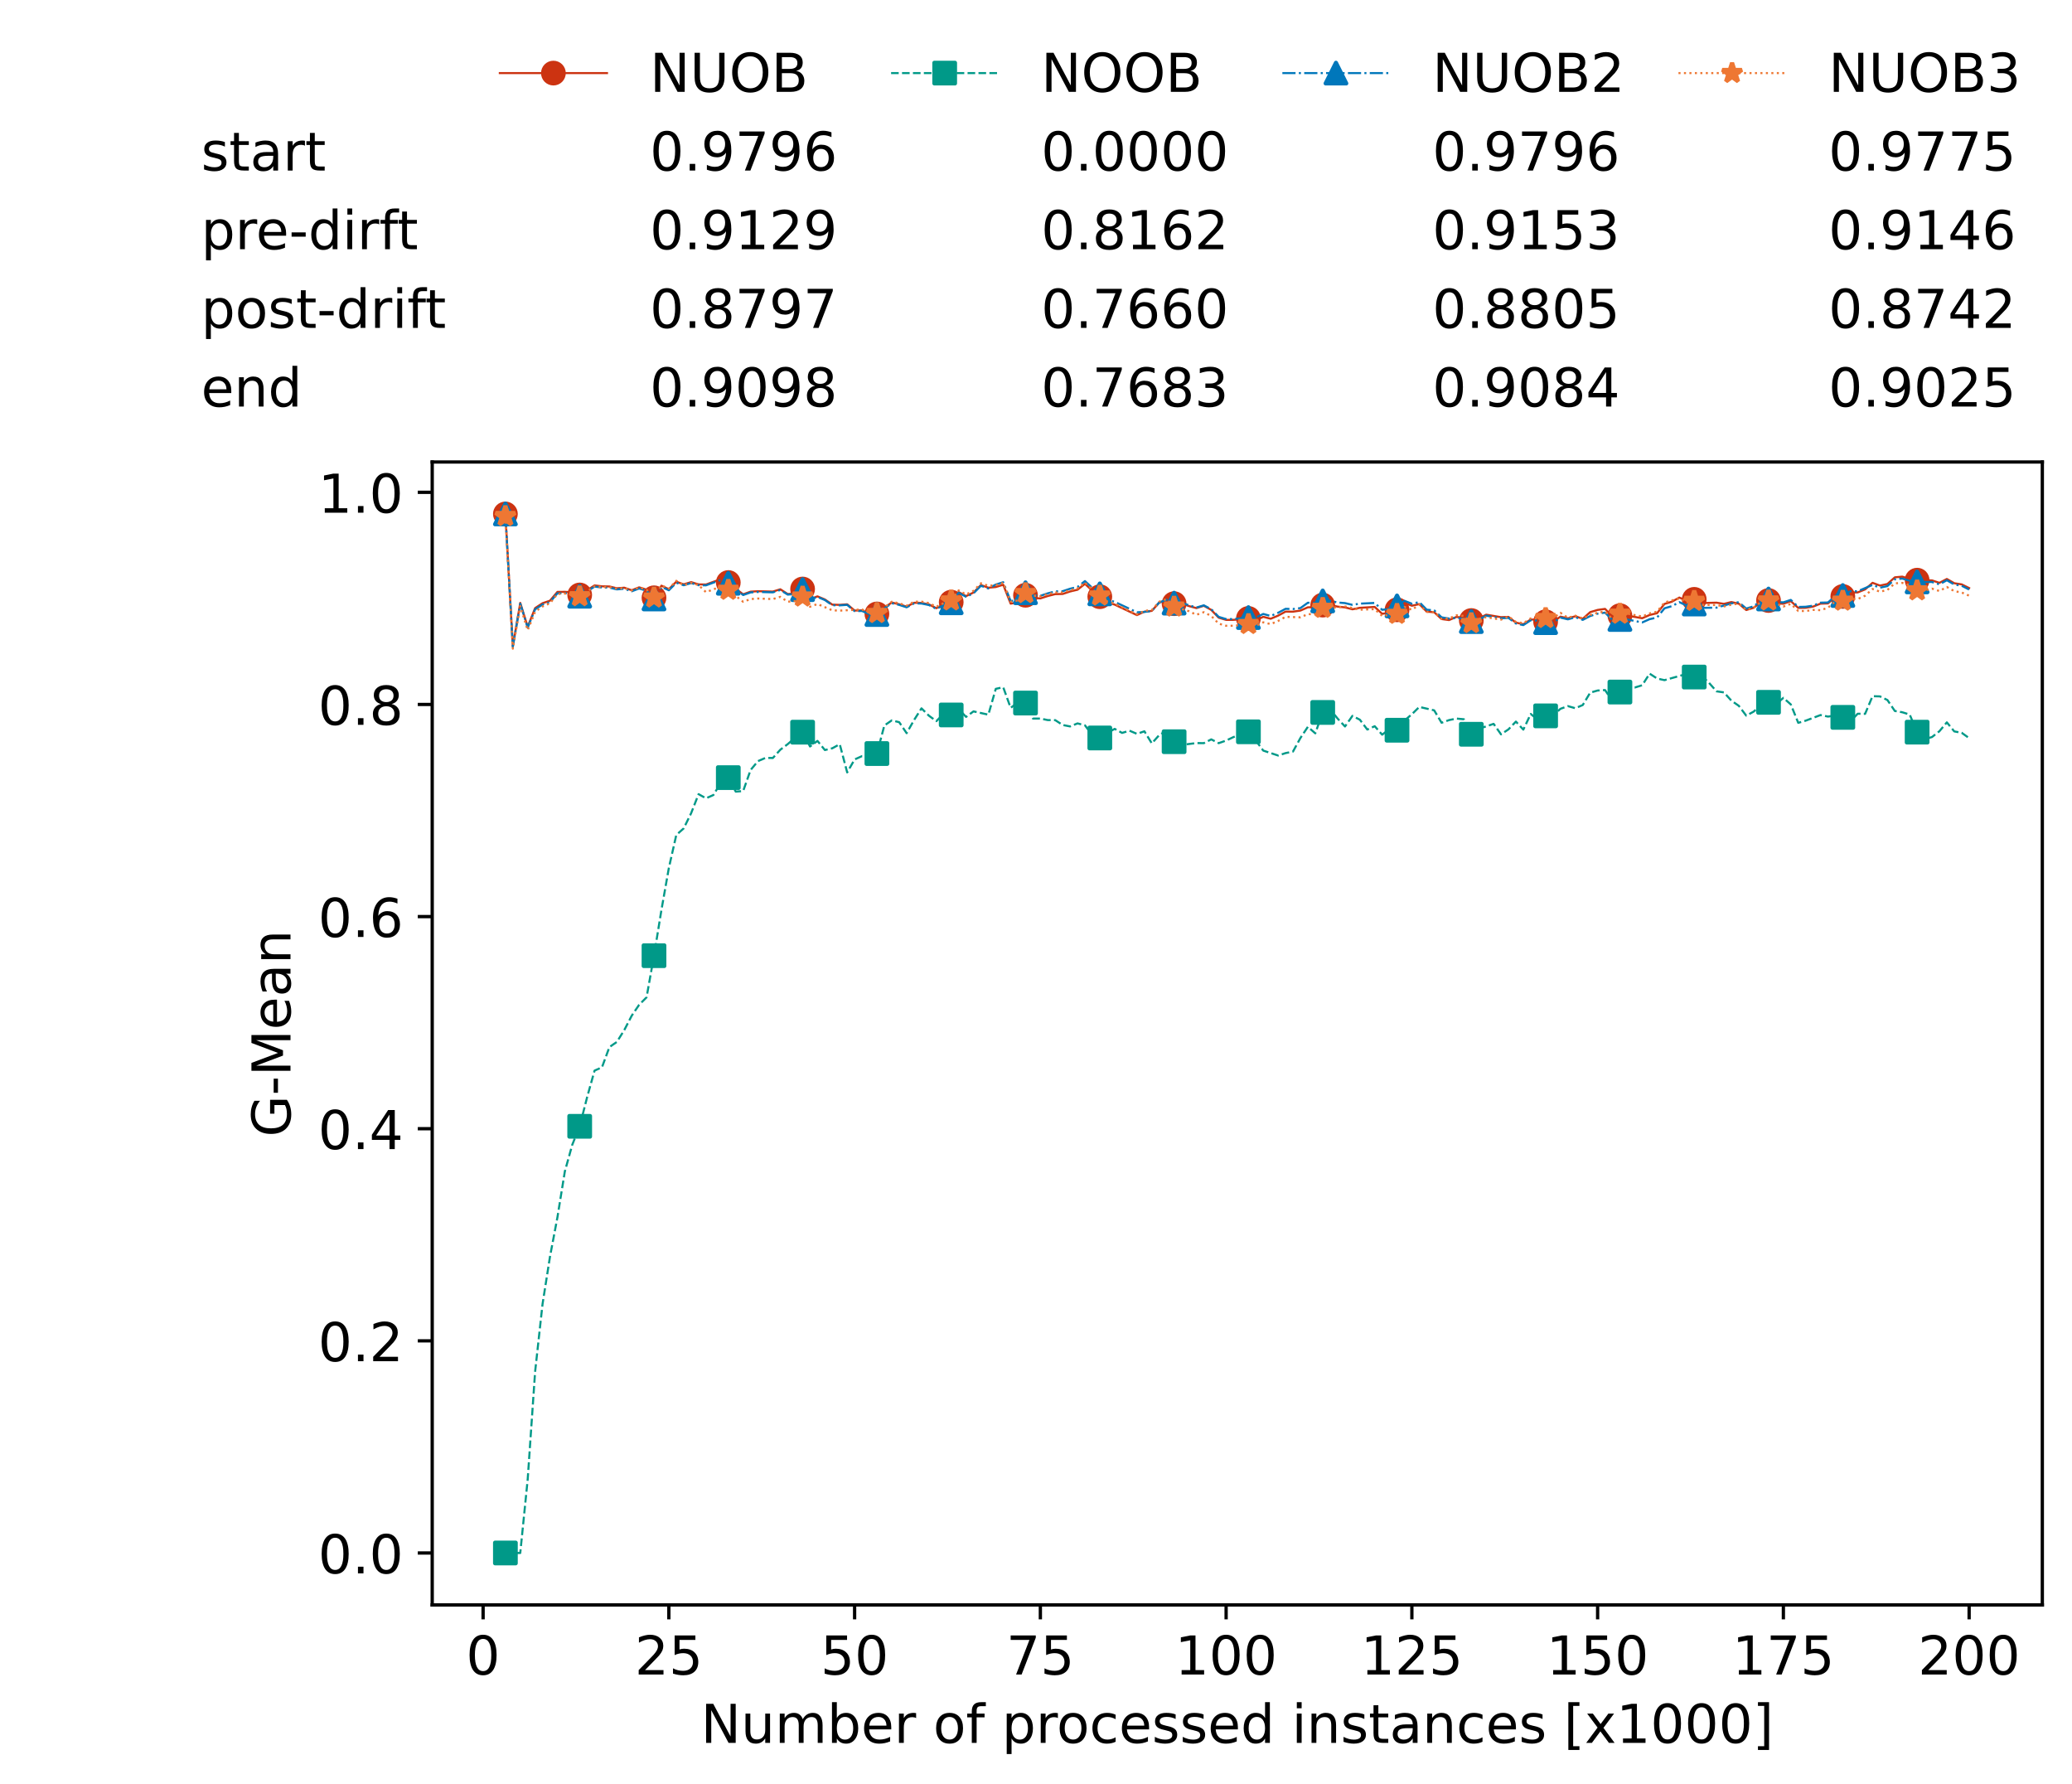 <?xml version="1.0" encoding="utf-8" standalone="no"?>
<!DOCTYPE svg PUBLIC "-//W3C//DTD SVG 1.1//EN"
  "http://www.w3.org/Graphics/SVG/1.1/DTD/svg11.dtd">
<!-- Created with matplotlib (https://matplotlib.org/) -->
<svg height="432.615pt" version="1.1" viewBox="0 0 502.65 432.615" width="502.65pt" xmlns="http://www.w3.org/2000/svg" xmlns:xlink="http://www.w3.org/1999/xlink">
 <defs>
  <style type="text/css">*{stroke-linecap:butt;stroke-linejoin:round;}</style>
 </defs>
 <g id="figure_1">
  <g id="patch_1">
   <path d="M 0 432.615 
L 502.65 432.615 
L 502.65 0 
L 0 0 
z
" style="fill:#ffffff;"/>
  </g>
  <g id="axes_1">
   <g id="patch_2">
    <path d="M 104.85 389.252 
L 495.45 389.252 
L 495.45 112.052 
L 104.85 112.052 
z
" style="fill:#ffffff;"/>
   </g>
   <g id="matplotlib.axis_1">
    <g id="xtick_1">
     <g id="line2d_1">
      <defs>
       <path d="M 0 0 
L 0 3.5 
" id="m65db83bcb3" style="stroke:#000000;stroke-width:0.8;"/>
      </defs>
      <g>
       <use style="stroke:#000000;stroke-width:0.8;" x="117.197" xlink:href="#m65db83bcb3" y="389.252"/>
      </g>
     </g>
     <g id="text_1">
      <!-- 0 -->
      <g transform="translate(113.061 406.13)scale(0.13 -0.13)">
       <defs>
        <path d="M 31.781 66.406 
Q 24.172 66.406 20.328 58.906 
Q 16.5 51.422 16.5 36.375 
Q 16.5 21.391 20.328 13.891 
Q 24.172 6.391 31.781 6.391 
Q 39.453 6.391 43.281 13.891 
Q 47.125 21.391 47.125 36.375 
Q 47.125 51.422 43.281 58.906 
Q 39.453 66.406 31.781 66.406 
z
M 31.781 74.219 
Q 44.047 74.219 50.516 64.516 
Q 56.984 54.828 56.984 36.375 
Q 56.984 17.969 50.516 8.266 
Q 44.047 -1.422 31.781 -1.422 
Q 19.531 -1.422 13.062 8.266 
Q 6.594 17.969 6.594 36.375 
Q 6.594 54.828 13.062 64.516 
Q 19.531 74.219 31.781 74.219 
z
" id="DejaVuSans-48"/>
       </defs>
       <use xlink:href="#DejaVuSans-48"/>
      </g>
     </g>
    </g>
    <g id="xtick_2">
     <g id="line2d_2">
      <g>
       <use style="stroke:#000000;stroke-width:0.8;" x="162.259" xlink:href="#m65db83bcb3" y="389.252"/>
      </g>
     </g>
     <g id="text_2">
      <!-- 25 -->
      <g transform="translate(153.988 406.13)scale(0.13 -0.13)">
       <defs>
        <path d="M 19.188 8.297 
L 53.609 8.297 
L 53.609 0 
L 7.328 0 
L 7.328 8.297 
Q 12.938 14.109 22.625 23.891 
Q 32.328 33.688 34.812 36.531 
Q 39.547 41.844 41.422 45.531 
Q 43.312 49.219 43.312 52.781 
Q 43.312 58.594 39.234 62.25 
Q 35.156 65.922 28.609 65.922 
Q 23.969 65.922 18.812 64.312 
Q 13.672 62.703 7.812 59.422 
L 7.812 69.391 
Q 13.766 71.781 18.938 73 
Q 24.125 74.219 28.422 74.219 
Q 39.75 74.219 46.484 68.547 
Q 53.219 62.891 53.219 53.422 
Q 53.219 48.922 51.531 44.891 
Q 49.859 40.875 45.406 35.406 
Q 44.188 33.984 37.641 27.219 
Q 31.109 20.453 19.188 8.297 
z
" id="DejaVuSans-50"/>
        <path d="M 10.797 72.906 
L 49.516 72.906 
L 49.516 64.594 
L 19.828 64.594 
L 19.828 46.734 
Q 21.969 47.469 24.109 47.828 
Q 26.266 48.188 28.422 48.188 
Q 40.625 48.188 47.75 41.5 
Q 54.891 34.812 54.891 23.391 
Q 54.891 11.625 47.562 5.094 
Q 40.234 -1.422 26.906 -1.422 
Q 22.312 -1.422 17.547 -0.641 
Q 12.797 0.141 7.719 1.703 
L 7.719 11.625 
Q 12.109 9.234 16.797 8.062 
Q 21.484 6.891 26.703 6.891 
Q 35.156 6.891 40.078 11.328 
Q 45.016 15.766 45.016 23.391 
Q 45.016 31 40.078 35.438 
Q 35.156 39.891 26.703 39.891 
Q 22.75 39.891 18.812 39.016 
Q 14.891 38.141 10.797 36.281 
z
" id="DejaVuSans-53"/>
       </defs>
       <use xlink:href="#DejaVuSans-50"/>
       <use x="63.623" xlink:href="#DejaVuSans-53"/>
      </g>
     </g>
    </g>
    <g id="xtick_3">
     <g id="line2d_3">
      <g>
       <use style="stroke:#000000;stroke-width:0.8;" x="207.322" xlink:href="#m65db83bcb3" y="389.252"/>
      </g>
     </g>
     <g id="text_3">
      <!-- 50 -->
      <g transform="translate(199.05 406.13)scale(0.13 -0.13)">
       <use xlink:href="#DejaVuSans-53"/>
       <use x="63.623" xlink:href="#DejaVuSans-48"/>
      </g>
     </g>
    </g>
    <g id="xtick_4">
     <g id="line2d_4">
      <g>
       <use style="stroke:#000000;stroke-width:0.8;" x="252.384" xlink:href="#m65db83bcb3" y="389.252"/>
      </g>
     </g>
     <g id="text_4">
      <!-- 75 -->
      <g transform="translate(244.113 406.13)scale(0.13 -0.13)">
       <defs>
        <path d="M 8.203 72.906 
L 55.078 72.906 
L 55.078 68.703 
L 28.609 0 
L 18.312 0 
L 43.219 64.594 
L 8.203 64.594 
z
" id="DejaVuSans-55"/>
       </defs>
       <use xlink:href="#DejaVuSans-55"/>
       <use x="63.623" xlink:href="#DejaVuSans-53"/>
      </g>
     </g>
    </g>
    <g id="xtick_5">
     <g id="line2d_5">
      <g>
       <use style="stroke:#000000;stroke-width:0.8;" x="297.446" xlink:href="#m65db83bcb3" y="389.252"/>
      </g>
     </g>
     <g id="text_5">
      <!-- 100 -->
      <g transform="translate(285.039 406.13)scale(0.13 -0.13)">
       <defs>
        <path d="M 12.406 8.297 
L 28.516 8.297 
L 28.516 63.922 
L 10.984 60.406 
L 10.984 69.391 
L 28.422 72.906 
L 38.281 72.906 
L 38.281 8.297 
L 54.391 8.297 
L 54.391 0 
L 12.406 0 
z
" id="DejaVuSans-49"/>
       </defs>
       <use xlink:href="#DejaVuSans-49"/>
       <use x="63.623" xlink:href="#DejaVuSans-48"/>
       <use x="127.246" xlink:href="#DejaVuSans-48"/>
      </g>
     </g>
    </g>
    <g id="xtick_6">
     <g id="line2d_6">
      <g>
       <use style="stroke:#000000;stroke-width:0.8;" x="342.509" xlink:href="#m65db83bcb3" y="389.252"/>
      </g>
     </g>
     <g id="text_6">
      <!-- 125 -->
      <g transform="translate(330.102 406.13)scale(0.13 -0.13)">
       <use xlink:href="#DejaVuSans-49"/>
       <use x="63.623" xlink:href="#DejaVuSans-50"/>
       <use x="127.246" xlink:href="#DejaVuSans-53"/>
      </g>
     </g>
    </g>
    <g id="xtick_7">
     <g id="line2d_7">
      <g>
       <use style="stroke:#000000;stroke-width:0.8;" x="387.571" xlink:href="#m65db83bcb3" y="389.252"/>
      </g>
     </g>
     <g id="text_7">
      <!-- 150 -->
      <g transform="translate(375.164 406.13)scale(0.13 -0.13)">
       <use xlink:href="#DejaVuSans-49"/>
       <use x="63.623" xlink:href="#DejaVuSans-53"/>
       <use x="127.246" xlink:href="#DejaVuSans-48"/>
      </g>
     </g>
    </g>
    <g id="xtick_8">
     <g id="line2d_8">
      <g>
       <use style="stroke:#000000;stroke-width:0.8;" x="432.633" xlink:href="#m65db83bcb3" y="389.252"/>
      </g>
     </g>
     <g id="text_8">
      <!-- 175 -->
      <g transform="translate(420.226 406.13)scale(0.13 -0.13)">
       <use xlink:href="#DejaVuSans-49"/>
       <use x="63.623" xlink:href="#DejaVuSans-55"/>
       <use x="127.246" xlink:href="#DejaVuSans-53"/>
      </g>
     </g>
    </g>
    <g id="xtick_9">
     <g id="line2d_9">
      <g>
       <use style="stroke:#000000;stroke-width:0.8;" x="477.695" xlink:href="#m65db83bcb3" y="389.252"/>
      </g>
     </g>
     <g id="text_9">
      <!-- 200 -->
      <g transform="translate(465.289 406.13)scale(0.13 -0.13)">
       <use xlink:href="#DejaVuSans-50"/>
       <use x="63.623" xlink:href="#DejaVuSans-48"/>
       <use x="127.246" xlink:href="#DejaVuSans-48"/>
      </g>
     </g>
    </g>
    <g id="text_10">
     <!-- Number of processed instances [x1000] -->
     <g transform="translate(170.025 422.711)scale(0.13 -0.13)">
      <defs>
       <path d="M 9.812 72.906 
L 23.094 72.906 
L 55.422 11.922 
L 55.422 72.906 
L 64.984 72.906 
L 64.984 0 
L 51.703 0 
L 19.391 60.984 
L 19.391 0 
L 9.812 0 
z
" id="DejaVuSans-78"/>
       <path d="M 8.5 21.578 
L 8.5 54.688 
L 17.484 54.688 
L 17.484 21.922 
Q 17.484 14.156 20.5 10.266 
Q 23.531 6.391 29.594 6.391 
Q 36.859 6.391 41.078 11.031 
Q 45.312 15.672 45.312 23.688 
L 45.312 54.688 
L 54.297 54.688 
L 54.297 0 
L 45.312 0 
L 45.312 8.406 
Q 42.047 3.422 37.719 1 
Q 33.406 -1.422 27.688 -1.422 
Q 18.266 -1.422 13.375 4.438 
Q 8.5 10.297 8.5 21.578 
z
M 31.109 56 
z
" id="DejaVuSans-117"/>
       <path d="M 52 44.188 
Q 55.375 50.25 60.062 53.125 
Q 64.75 56 71.094 56 
Q 79.641 56 84.281 50.016 
Q 88.922 44.047 88.922 33.016 
L 88.922 0 
L 79.891 0 
L 79.891 32.719 
Q 79.891 40.578 77.094 44.375 
Q 74.312 48.188 68.609 48.188 
Q 61.625 48.188 57.562 43.547 
Q 53.516 38.922 53.516 30.906 
L 53.516 0 
L 44.484 0 
L 44.484 32.719 
Q 44.484 40.625 41.703 44.406 
Q 38.922 48.188 33.109 48.188 
Q 26.219 48.188 22.156 43.531 
Q 18.109 38.875 18.109 30.906 
L 18.109 0 
L 9.078 0 
L 9.078 54.688 
L 18.109 54.688 
L 18.109 46.188 
Q 21.188 51.219 25.484 53.609 
Q 29.781 56 35.688 56 
Q 41.656 56 45.828 52.969 
Q 50 49.953 52 44.188 
z
" id="DejaVuSans-109"/>
       <path d="M 48.688 27.297 
Q 48.688 37.203 44.609 42.844 
Q 40.531 48.484 33.406 48.484 
Q 26.266 48.484 22.188 42.844 
Q 18.109 37.203 18.109 27.297 
Q 18.109 17.391 22.188 11.75 
Q 26.266 6.109 33.406 6.109 
Q 40.531 6.109 44.609 11.75 
Q 48.688 17.391 48.688 27.297 
z
M 18.109 46.391 
Q 20.953 51.266 25.266 53.625 
Q 29.594 56 35.594 56 
Q 45.562 56 51.781 48.094 
Q 58.016 40.188 58.016 27.297 
Q 58.016 14.406 51.781 6.484 
Q 45.562 -1.422 35.594 -1.422 
Q 29.594 -1.422 25.266 0.953 
Q 20.953 3.328 18.109 8.203 
L 18.109 0 
L 9.078 0 
L 9.078 75.984 
L 18.109 75.984 
z
" id="DejaVuSans-98"/>
       <path d="M 56.203 29.594 
L 56.203 25.203 
L 14.891 25.203 
Q 15.484 15.922 20.484 11.062 
Q 25.484 6.203 34.422 6.203 
Q 39.594 6.203 44.453 7.469 
Q 49.312 8.734 54.109 11.281 
L 54.109 2.781 
Q 49.266 0.734 44.188 -0.344 
Q 39.109 -1.422 33.891 -1.422 
Q 20.797 -1.422 13.156 6.188 
Q 5.516 13.812 5.516 26.812 
Q 5.516 40.234 12.766 48.109 
Q 20.016 56 32.328 56 
Q 43.359 56 49.781 48.891 
Q 56.203 41.797 56.203 29.594 
z
M 47.219 32.234 
Q 47.125 39.594 43.094 43.984 
Q 39.062 48.391 32.422 48.391 
Q 24.906 48.391 20.391 44.141 
Q 15.875 39.891 15.188 32.172 
z
" id="DejaVuSans-101"/>
       <path d="M 41.109 46.297 
Q 39.594 47.172 37.812 47.578 
Q 36.031 48 33.891 48 
Q 26.266 48 22.188 43.047 
Q 18.109 38.094 18.109 28.812 
L 18.109 0 
L 9.078 0 
L 9.078 54.688 
L 18.109 54.688 
L 18.109 46.188 
Q 20.953 51.172 25.484 53.578 
Q 30.031 56 36.531 56 
Q 37.453 56 38.578 55.875 
Q 39.703 55.766 41.062 55.516 
z
" id="DejaVuSans-114"/>
       <path id="DejaVuSans-32"/>
       <path d="M 30.609 48.391 
Q 23.391 48.391 19.188 42.75 
Q 14.984 37.109 14.984 27.297 
Q 14.984 17.484 19.156 11.844 
Q 23.344 6.203 30.609 6.203 
Q 37.797 6.203 41.984 11.859 
Q 46.188 17.531 46.188 27.297 
Q 46.188 37.016 41.984 42.703 
Q 37.797 48.391 30.609 48.391 
z
M 30.609 56 
Q 42.328 56 49.016 48.375 
Q 55.719 40.766 55.719 27.297 
Q 55.719 13.875 49.016 6.219 
Q 42.328 -1.422 30.609 -1.422 
Q 18.844 -1.422 12.172 6.219 
Q 5.516 13.875 5.516 27.297 
Q 5.516 40.766 12.172 48.375 
Q 18.844 56 30.609 56 
z
" id="DejaVuSans-111"/>
       <path d="M 37.109 75.984 
L 37.109 68.5 
L 28.516 68.5 
Q 23.688 68.5 21.797 66.547 
Q 19.922 64.594 19.922 59.516 
L 19.922 54.688 
L 34.719 54.688 
L 34.719 47.703 
L 19.922 47.703 
L 19.922 0 
L 10.891 0 
L 10.891 47.703 
L 2.297 47.703 
L 2.297 54.688 
L 10.891 54.688 
L 10.891 58.5 
Q 10.891 67.625 15.141 71.797 
Q 19.391 75.984 28.609 75.984 
z
" id="DejaVuSans-102"/>
       <path d="M 18.109 8.203 
L 18.109 -20.797 
L 9.078 -20.797 
L 9.078 54.688 
L 18.109 54.688 
L 18.109 46.391 
Q 20.953 51.266 25.266 53.625 
Q 29.594 56 35.594 56 
Q 45.562 56 51.781 48.094 
Q 58.016 40.188 58.016 27.297 
Q 58.016 14.406 51.781 6.484 
Q 45.562 -1.422 35.594 -1.422 
Q 29.594 -1.422 25.266 0.953 
Q 20.953 3.328 18.109 8.203 
z
M 48.688 27.297 
Q 48.688 37.203 44.609 42.844 
Q 40.531 48.484 33.406 48.484 
Q 26.266 48.484 22.188 42.844 
Q 18.109 37.203 18.109 27.297 
Q 18.109 17.391 22.188 11.75 
Q 26.266 6.109 33.406 6.109 
Q 40.531 6.109 44.609 11.75 
Q 48.688 17.391 48.688 27.297 
z
" id="DejaVuSans-112"/>
       <path d="M 48.781 52.594 
L 48.781 44.188 
Q 44.969 46.297 41.141 47.344 
Q 37.312 48.391 33.406 48.391 
Q 24.656 48.391 19.812 42.844 
Q 14.984 37.312 14.984 27.297 
Q 14.984 17.281 19.812 11.734 
Q 24.656 6.203 33.406 6.203 
Q 37.312 6.203 41.141 7.25 
Q 44.969 8.297 48.781 10.406 
L 48.781 2.094 
Q 45.016 0.344 40.984 -0.531 
Q 36.969 -1.422 32.422 -1.422 
Q 20.062 -1.422 12.781 6.344 
Q 5.516 14.109 5.516 27.297 
Q 5.516 40.672 12.859 48.328 
Q 20.219 56 33.016 56 
Q 37.156 56 41.109 55.141 
Q 45.062 54.297 48.781 52.594 
z
" id="DejaVuSans-99"/>
       <path d="M 44.281 53.078 
L 44.281 44.578 
Q 40.484 46.531 36.375 47.5 
Q 32.281 48.484 27.875 48.484 
Q 21.188 48.484 17.844 46.438 
Q 14.5 44.391 14.5 40.281 
Q 14.5 37.156 16.891 35.375 
Q 19.281 33.594 26.516 31.984 
L 29.594 31.297 
Q 39.156 29.25 43.188 25.516 
Q 47.219 21.781 47.219 15.094 
Q 47.219 7.469 41.188 3.016 
Q 35.156 -1.422 24.609 -1.422 
Q 20.219 -1.422 15.453 -0.562 
Q 10.688 0.297 5.422 2 
L 5.422 11.281 
Q 10.406 8.688 15.234 7.391 
Q 20.062 6.109 24.812 6.109 
Q 31.156 6.109 34.562 8.281 
Q 37.984 10.453 37.984 14.406 
Q 37.984 18.062 35.516 20.016 
Q 33.062 21.969 24.703 23.781 
L 21.578 24.516 
Q 13.234 26.266 9.516 29.906 
Q 5.812 33.547 5.812 39.891 
Q 5.812 47.609 11.281 51.797 
Q 16.75 56 26.812 56 
Q 31.781 56 36.172 55.266 
Q 40.578 54.547 44.281 53.078 
z
" id="DejaVuSans-115"/>
       <path d="M 45.406 46.391 
L 45.406 75.984 
L 54.391 75.984 
L 54.391 0 
L 45.406 0 
L 45.406 8.203 
Q 42.578 3.328 38.25 0.953 
Q 33.938 -1.422 27.875 -1.422 
Q 17.969 -1.422 11.734 6.484 
Q 5.516 14.406 5.516 27.297 
Q 5.516 40.188 11.734 48.094 
Q 17.969 56 27.875 56 
Q 33.938 56 38.25 53.625 
Q 42.578 51.266 45.406 46.391 
z
M 14.797 27.297 
Q 14.797 17.391 18.875 11.75 
Q 22.953 6.109 30.078 6.109 
Q 37.203 6.109 41.297 11.75 
Q 45.406 17.391 45.406 27.297 
Q 45.406 37.203 41.297 42.844 
Q 37.203 48.484 30.078 48.484 
Q 22.953 48.484 18.875 42.844 
Q 14.797 37.203 14.797 27.297 
z
" id="DejaVuSans-100"/>
       <path d="M 9.422 54.688 
L 18.406 54.688 
L 18.406 0 
L 9.422 0 
z
M 9.422 75.984 
L 18.406 75.984 
L 18.406 64.594 
L 9.422 64.594 
z
" id="DejaVuSans-105"/>
       <path d="M 54.891 33.016 
L 54.891 0 
L 45.906 0 
L 45.906 32.719 
Q 45.906 40.484 42.875 44.328 
Q 39.844 48.188 33.797 48.188 
Q 26.516 48.188 22.312 43.547 
Q 18.109 38.922 18.109 30.906 
L 18.109 0 
L 9.078 0 
L 9.078 54.688 
L 18.109 54.688 
L 18.109 46.188 
Q 21.344 51.125 25.703 53.562 
Q 30.078 56 35.797 56 
Q 45.219 56 50.047 50.172 
Q 54.891 44.344 54.891 33.016 
z
" id="DejaVuSans-110"/>
       <path d="M 18.312 70.219 
L 18.312 54.688 
L 36.812 54.688 
L 36.812 47.703 
L 18.312 47.703 
L 18.312 18.016 
Q 18.312 11.328 20.141 9.422 
Q 21.969 7.516 27.594 7.516 
L 36.812 7.516 
L 36.812 0 
L 27.594 0 
Q 17.188 0 13.234 3.875 
Q 9.281 7.766 9.281 18.016 
L 9.281 47.703 
L 2.688 47.703 
L 2.688 54.688 
L 9.281 54.688 
L 9.281 70.219 
z
" id="DejaVuSans-116"/>
       <path d="M 34.281 27.484 
Q 23.391 27.484 19.188 25 
Q 14.984 22.516 14.984 16.5 
Q 14.984 11.719 18.141 8.906 
Q 21.297 6.109 26.703 6.109 
Q 34.188 6.109 38.703 11.406 
Q 43.219 16.703 43.219 25.484 
L 43.219 27.484 
z
M 52.203 31.203 
L 52.203 0 
L 43.219 0 
L 43.219 8.297 
Q 40.141 3.328 35.547 0.953 
Q 30.953 -1.422 24.312 -1.422 
Q 15.922 -1.422 10.953 3.297 
Q 6 8.016 6 15.922 
Q 6 25.141 12.172 29.828 
Q 18.359 34.516 30.609 34.516 
L 43.219 34.516 
L 43.219 35.406 
Q 43.219 41.609 39.141 45 
Q 35.062 48.391 27.688 48.391 
Q 23 48.391 18.547 47.266 
Q 14.109 46.141 10.016 43.891 
L 10.016 52.203 
Q 14.938 54.109 19.578 55.047 
Q 24.219 56 28.609 56 
Q 40.484 56 46.344 49.844 
Q 52.203 43.703 52.203 31.203 
z
" id="DejaVuSans-97"/>
       <path d="M 8.594 75.984 
L 29.297 75.984 
L 29.297 69 
L 17.578 69 
L 17.578 -6.203 
L 29.297 -6.203 
L 29.297 -13.188 
L 8.594 -13.188 
z
" id="DejaVuSans-91"/>
       <path d="M 54.891 54.688 
L 35.109 28.078 
L 55.906 0 
L 45.312 0 
L 29.391 21.484 
L 13.484 0 
L 2.875 0 
L 24.125 28.609 
L 4.688 54.688 
L 15.281 54.688 
L 29.781 35.203 
L 44.281 54.688 
z
" id="DejaVuSans-120"/>
       <path d="M 30.422 75.984 
L 30.422 -13.188 
L 9.719 -13.188 
L 9.719 -6.203 
L 21.391 -6.203 
L 21.391 69 
L 9.719 69 
L 9.719 75.984 
z
" id="DejaVuSans-93"/>
      </defs>
      <use xlink:href="#DejaVuSans-78"/>
      <use x="74.805" xlink:href="#DejaVuSans-117"/>
      <use x="138.184" xlink:href="#DejaVuSans-109"/>
      <use x="235.596" xlink:href="#DejaVuSans-98"/>
      <use x="299.072" xlink:href="#DejaVuSans-101"/>
      <use x="360.596" xlink:href="#DejaVuSans-114"/>
      <use x="401.709" xlink:href="#DejaVuSans-32"/>
      <use x="433.496" xlink:href="#DejaVuSans-111"/>
      <use x="494.678" xlink:href="#DejaVuSans-102"/>
      <use x="529.883" xlink:href="#DejaVuSans-32"/>
      <use x="561.67" xlink:href="#DejaVuSans-112"/>
      <use x="625.146" xlink:href="#DejaVuSans-114"/>
      <use x="664.01" xlink:href="#DejaVuSans-111"/>
      <use x="725.191" xlink:href="#DejaVuSans-99"/>
      <use x="780.172" xlink:href="#DejaVuSans-101"/>
      <use x="841.695" xlink:href="#DejaVuSans-115"/>
      <use x="893.795" xlink:href="#DejaVuSans-115"/>
      <use x="945.895" xlink:href="#DejaVuSans-101"/>
      <use x="1007.418" xlink:href="#DejaVuSans-100"/>
      <use x="1070.895" xlink:href="#DejaVuSans-32"/>
      <use x="1102.682" xlink:href="#DejaVuSans-105"/>
      <use x="1130.465" xlink:href="#DejaVuSans-110"/>
      <use x="1193.844" xlink:href="#DejaVuSans-115"/>
      <use x="1245.943" xlink:href="#DejaVuSans-116"/>
      <use x="1285.152" xlink:href="#DejaVuSans-97"/>
      <use x="1346.432" xlink:href="#DejaVuSans-110"/>
      <use x="1409.811" xlink:href="#DejaVuSans-99"/>
      <use x="1464.791" xlink:href="#DejaVuSans-101"/>
      <use x="1526.314" xlink:href="#DejaVuSans-115"/>
      <use x="1578.414" xlink:href="#DejaVuSans-32"/>
      <use x="1610.201" xlink:href="#DejaVuSans-91"/>
      <use x="1649.215" xlink:href="#DejaVuSans-120"/>
      <use x="1708.395" xlink:href="#DejaVuSans-49"/>
      <use x="1772.018" xlink:href="#DejaVuSans-48"/>
      <use x="1835.641" xlink:href="#DejaVuSans-48"/>
      <use x="1899.264" xlink:href="#DejaVuSans-48"/>
      <use x="1962.887" xlink:href="#DejaVuSans-93"/>
     </g>
    </g>
   </g>
   <g id="matplotlib.axis_2">
    <g id="ytick_1">
     <g id="line2d_10">
      <defs>
       <path d="M 0 0 
L -3.5 0 
" id="me0b4b776d9" style="stroke:#000000;stroke-width:0.8;"/>
      </defs>
      <g>
       <use style="stroke:#000000;stroke-width:0.8;" x="104.85" xlink:href="#me0b4b776d9" y="376.652"/>
      </g>
     </g>
     <g id="text_11">
      <!-- 0.0 -->
      <g transform="translate(77.176 381.591)scale(0.13 -0.13)">
       <defs>
        <path d="M 10.688 12.406 
L 21 12.406 
L 21 0 
L 10.688 0 
z
" id="DejaVuSans-46"/>
       </defs>
       <use xlink:href="#DejaVuSans-48"/>
       <use x="63.623" xlink:href="#DejaVuSans-46"/>
       <use x="95.41" xlink:href="#DejaVuSans-48"/>
      </g>
     </g>
    </g>
    <g id="ytick_2">
     <g id="line2d_11">
      <g>
       <use style="stroke:#000000;stroke-width:0.8;" x="104.85" xlink:href="#me0b4b776d9" y="325.203"/>
      </g>
     </g>
     <g id="text_12">
      <!-- 0.2 -->
      <g transform="translate(77.176 330.142)scale(0.13 -0.13)">
       <use xlink:href="#DejaVuSans-48"/>
       <use x="63.623" xlink:href="#DejaVuSans-46"/>
       <use x="95.41" xlink:href="#DejaVuSans-50"/>
      </g>
     </g>
    </g>
    <g id="ytick_3">
     <g id="line2d_12">
      <g>
       <use style="stroke:#000000;stroke-width:0.8;" x="104.85" xlink:href="#me0b4b776d9" y="273.754"/>
      </g>
     </g>
     <g id="text_13">
      <!-- 0.4 -->
      <g transform="translate(77.176 278.693)scale(0.13 -0.13)">
       <defs>
        <path d="M 37.797 64.312 
L 12.891 25.391 
L 37.797 25.391 
z
M 35.203 72.906 
L 47.609 72.906 
L 47.609 25.391 
L 58.016 25.391 
L 58.016 17.188 
L 47.609 17.188 
L 47.609 0 
L 37.797 0 
L 37.797 17.188 
L 4.891 17.188 
L 4.891 26.703 
z
" id="DejaVuSans-52"/>
       </defs>
       <use xlink:href="#DejaVuSans-48"/>
       <use x="63.623" xlink:href="#DejaVuSans-46"/>
       <use x="95.41" xlink:href="#DejaVuSans-52"/>
      </g>
     </g>
    </g>
    <g id="ytick_4">
     <g id="line2d_13">
      <g>
       <use style="stroke:#000000;stroke-width:0.8;" x="104.85" xlink:href="#me0b4b776d9" y="222.305"/>
      </g>
     </g>
     <g id="text_14">
      <!-- 0.6 -->
      <g transform="translate(77.176 227.244)scale(0.13 -0.13)">
       <defs>
        <path d="M 33.016 40.375 
Q 26.375 40.375 22.484 35.828 
Q 18.609 31.297 18.609 23.391 
Q 18.609 15.531 22.484 10.953 
Q 26.375 6.391 33.016 6.391 
Q 39.656 6.391 43.531 10.953 
Q 47.406 15.531 47.406 23.391 
Q 47.406 31.297 43.531 35.828 
Q 39.656 40.375 33.016 40.375 
z
M 52.594 71.297 
L 52.594 62.312 
Q 48.875 64.062 45.094 64.984 
Q 41.312 65.922 37.594 65.922 
Q 27.828 65.922 22.672 59.328 
Q 17.531 52.734 16.797 39.406 
Q 19.672 43.656 24.016 45.922 
Q 28.375 48.188 33.594 48.188 
Q 44.578 48.188 50.953 41.516 
Q 57.328 34.859 57.328 23.391 
Q 57.328 12.156 50.688 5.359 
Q 44.047 -1.422 33.016 -1.422 
Q 20.359 -1.422 13.672 8.266 
Q 6.984 17.969 6.984 36.375 
Q 6.984 53.656 15.188 63.938 
Q 23.391 74.219 37.203 74.219 
Q 40.922 74.219 44.703 73.484 
Q 48.484 72.75 52.594 71.297 
z
" id="DejaVuSans-54"/>
       </defs>
       <use xlink:href="#DejaVuSans-48"/>
       <use x="63.623" xlink:href="#DejaVuSans-46"/>
       <use x="95.41" xlink:href="#DejaVuSans-54"/>
      </g>
     </g>
    </g>
    <g id="ytick_5">
     <g id="line2d_14">
      <g>
       <use style="stroke:#000000;stroke-width:0.8;" x="104.85" xlink:href="#me0b4b776d9" y="170.856"/>
      </g>
     </g>
     <g id="text_15">
      <!-- 0.8 -->
      <g transform="translate(77.176 175.795)scale(0.13 -0.13)">
       <defs>
        <path d="M 31.781 34.625 
Q 24.75 34.625 20.719 30.859 
Q 16.703 27.094 16.703 20.516 
Q 16.703 13.922 20.719 10.156 
Q 24.75 6.391 31.781 6.391 
Q 38.812 6.391 42.859 10.172 
Q 46.922 13.969 46.922 20.516 
Q 46.922 27.094 42.891 30.859 
Q 38.875 34.625 31.781 34.625 
z
M 21.922 38.812 
Q 15.578 40.375 12.031 44.719 
Q 8.5 49.078 8.5 55.328 
Q 8.5 64.062 14.719 69.141 
Q 20.953 74.219 31.781 74.219 
Q 42.672 74.219 48.875 69.141 
Q 55.078 64.062 55.078 55.328 
Q 55.078 49.078 51.531 44.719 
Q 48 40.375 41.703 38.812 
Q 48.828 37.156 52.797 32.312 
Q 56.781 27.484 56.781 20.516 
Q 56.781 9.906 50.312 4.234 
Q 43.844 -1.422 31.781 -1.422 
Q 19.734 -1.422 13.25 4.234 
Q 6.781 9.906 6.781 20.516 
Q 6.781 27.484 10.781 32.312 
Q 14.797 37.156 21.922 38.812 
z
M 18.312 54.391 
Q 18.312 48.734 21.844 45.562 
Q 25.391 42.391 31.781 42.391 
Q 38.141 42.391 41.719 45.562 
Q 45.312 48.734 45.312 54.391 
Q 45.312 60.062 41.719 63.234 
Q 38.141 66.406 31.781 66.406 
Q 25.391 66.406 21.844 63.234 
Q 18.312 60.062 18.312 54.391 
z
" id="DejaVuSans-56"/>
       </defs>
       <use xlink:href="#DejaVuSans-48"/>
       <use x="63.623" xlink:href="#DejaVuSans-46"/>
       <use x="95.41" xlink:href="#DejaVuSans-56"/>
      </g>
     </g>
    </g>
    <g id="ytick_6">
     <g id="line2d_15">
      <g>
       <use style="stroke:#000000;stroke-width:0.8;" x="104.85" xlink:href="#me0b4b776d9" y="119.407"/>
      </g>
     </g>
     <g id="text_16">
      <!-- 1.0 -->
      <g transform="translate(77.176 124.346)scale(0.13 -0.13)">
       <use xlink:href="#DejaVuSans-49"/>
       <use x="63.623" xlink:href="#DejaVuSans-46"/>
       <use x="95.41" xlink:href="#DejaVuSans-48"/>
      </g>
     </g>
    </g>
    <g id="text_17">
     <!-- G-Mean -->
     <g transform="translate(70.472 275.744)rotate(-90)scale(0.13 -0.13)">
      <defs>
       <path d="M 59.516 10.406 
L 59.516 29.984 
L 43.406 29.984 
L 43.406 38.094 
L 69.281 38.094 
L 69.281 6.781 
Q 63.578 2.734 56.688 0.656 
Q 49.812 -1.422 42 -1.422 
Q 24.906 -1.422 15.25 8.562 
Q 5.609 18.562 5.609 36.375 
Q 5.609 54.25 15.25 64.234 
Q 24.906 74.219 42 74.219 
Q 49.125 74.219 55.547 72.453 
Q 61.969 70.703 67.391 67.281 
L 67.391 56.781 
Q 61.922 61.422 55.766 63.766 
Q 49.609 66.109 42.828 66.109 
Q 29.438 66.109 22.719 58.641 
Q 16.016 51.172 16.016 36.375 
Q 16.016 21.625 22.719 14.156 
Q 29.438 6.688 42.828 6.688 
Q 48.047 6.688 52.141 7.594 
Q 56.25 8.5 59.516 10.406 
z
" id="DejaVuSans-71"/>
       <path d="M 4.891 31.391 
L 31.203 31.391 
L 31.203 23.391 
L 4.891 23.391 
z
" id="DejaVuSans-45"/>
       <path d="M 9.812 72.906 
L 24.516 72.906 
L 43.109 23.297 
L 61.812 72.906 
L 76.516 72.906 
L 76.516 0 
L 66.891 0 
L 66.891 64.016 
L 48.094 14.016 
L 38.188 14.016 
L 19.391 64.016 
L 19.391 0 
L 9.812 0 
z
" id="DejaVuSans-77"/>
      </defs>
      <use xlink:href="#DejaVuSans-71"/>
      <use x="77.49" xlink:href="#DejaVuSans-45"/>
      <use x="113.574" xlink:href="#DejaVuSans-77"/>
      <use x="199.854" xlink:href="#DejaVuSans-101"/>
      <use x="261.377" xlink:href="#DejaVuSans-97"/>
      <use x="322.656" xlink:href="#DejaVuSans-110"/>
     </g>
    </g>
   </g>
   <g id="line2d_16"/>
   <g id="line2d_17"/>
   <g id="line2d_18"/>
   <g id="line2d_19"/>
   <g id="line2d_20"/>
   <g id="line2d_21">
    <path clip-path="url(#pd5479e5905)" d="M 122.605 124.652 
L 124.407 156.76 
L 126.21 146.222 
L 128.012 152.027 
L 129.815 147.482 
L 131.617 146.299 
L 133.419 145.689 
L 135.222 143.557 
L 137.024 143.541 
L 138.827 143.653 
L 140.629 144.297 
L 144.234 141.986 
L 146.037 142.204 
L 147.839 142.238 
L 149.642 142.673 
L 151.444 142.536 
L 153.247 143.156 
L 155.049 142.448 
L 156.852 143.015 
L 158.654 144.987 
L 160.457 142.049 
L 162.259 142.899 
L 164.062 141.085 
L 165.864 141.719 
L 167.667 141.186 
L 169.469 141.732 
L 171.272 141.764 
L 174.877 140.451 
L 176.679 141.283 
L 178.482 142.793 
L 180.284 144.139 
L 182.087 143.497 
L 183.889 143.387 
L 187.494 143.477 
L 189.297 142.919 
L 191.099 144.075 
L 192.902 143.92 
L 194.704 142.855 
L 196.507 145.298 
L 198.309 144.638 
L 200.112 145.391 
L 201.914 146.644 
L 203.717 146.698 
L 205.519 146.565 
L 207.322 148.082 
L 209.124 148.034 
L 210.927 148.852 
L 212.729 148.903 
L 214.532 147.396 
L 216.334 146.124 
L 218.137 146.56 
L 219.939 147.136 
L 221.742 146.192 
L 223.544 146.219 
L 225.347 146.587 
L 227.149 147.506 
L 228.952 146.614 
L 230.754 146.044 
L 232.557 143.599 
L 234.359 144.572 
L 236.162 143.708 
L 237.964 141.892 
L 239.767 142.537 
L 241.569 142.376 
L 243.372 141.82 
L 245.174 146.399 
L 246.976 146.097 
L 248.779 144.368 
L 250.581 145.011 
L 252.384 145.139 
L 254.186 144.553 
L 255.989 144.098 
L 257.791 144.056 
L 259.594 143.455 
L 261.396 143.031 
L 263.199 141.604 
L 265.001 143.285 
L 268.606 146.103 
L 270.409 146.638 
L 275.816 149.186 
L 277.619 148.351 
L 279.421 148.157 
L 281.224 146.137 
L 283.026 145.592 
L 284.829 146.409 
L 286.631 146.374 
L 288.434 146.996 
L 290.236 147.484 
L 292.039 146.92 
L 293.841 147.923 
L 295.644 149.809 
L 297.446 150.344 
L 299.249 150.337 
L 302.854 149.992 
L 304.656 150.445 
L 306.459 149.595 
L 308.261 150.069 
L 310.064 149.308 
L 311.866 148.334 
L 313.669 148.349 
L 315.471 148.085 
L 317.274 147.294 
L 319.076 147.243 
L 320.879 146.756 
L 322.681 146.714 
L 324.484 147.127 
L 326.286 147.31 
L 328.089 147.777 
L 329.891 147.415 
L 333.496 147.201 
L 335.299 148.865 
L 337.101 148.624 
L 338.904 147.896 
L 340.706 146.187 
L 342.509 146.914 
L 344.311 146.516 
L 346.114 148.338 
L 347.916 148.476 
L 349.719 150.143 
L 351.521 150.389 
L 353.324 149.623 
L 355.126 149.836 
L 356.928 150.503 
L 358.731 150.023 
L 360.533 149.08 
L 364.138 149.687 
L 365.941 149.619 
L 367.743 151.004 
L 369.546 151.404 
L 371.348 150.249 
L 373.151 150.332 
L 374.953 150.807 
L 376.756 150.807 
L 378.558 149.553 
L 380.361 149.972 
L 382.163 149.467 
L 383.966 150.074 
L 385.768 148.462 
L 387.571 147.928 
L 389.373 147.676 
L 391.176 149.493 
L 392.978 149.323 
L 394.781 149.312 
L 398.386 149.94 
L 400.188 149.153 
L 401.991 148.721 
L 403.793 146.472 
L 405.596 145.924 
L 407.398 144.927 
L 409.201 145.768 
L 411.003 145.361 
L 412.806 146.265 
L 416.411 146.169 
L 418.213 146.457 
L 420.016 146.019 
L 421.818 146.415 
L 423.621 147.951 
L 425.423 147.409 
L 427.226 146.022 
L 429.028 145.642 
L 430.831 146.358 
L 432.633 146.426 
L 434.436 145.799 
L 436.238 147.444 
L 438.041 147.412 
L 439.843 147.122 
L 441.646 146.406 
L 443.448 146.35 
L 445.251 144.786 
L 447.053 144.66 
L 448.856 143.683 
L 450.658 143.679 
L 452.461 142.952 
L 454.263 141.353 
L 456.066 142.024 
L 457.868 141.636 
L 459.671 140.023 
L 461.473 139.855 
L 463.276 140.403 
L 465.078 140.71 
L 468.683 140.762 
L 470.485 141.36 
L 472.288 140.417 
L 474.09 141.453 
L 475.893 141.734 
L 477.695 142.623 
L 477.695 142.623 
" style="fill:none;stroke:#cc3311;stroke-linecap:square;stroke-width:0.5;"/>
    <defs>
     <path d="M 0 2.5 
C 0.663 2.5 1.299 2.237 1.768 1.768 
C 2.237 1.299 2.5 0.663 2.5 0 
C 2.5 -0.663 2.237 -1.299 1.768 -1.768 
C 1.299 -2.237 0.663 -2.5 0 -2.5 
C -0.663 -2.5 -1.299 -2.237 -1.768 -1.768 
C -2.237 -1.299 -2.5 -0.663 -2.5 0 
C -2.5 0.663 -2.237 1.299 -1.768 1.768 
C -1.299 2.237 -0.663 2.5 0 2.5 
z
" id="mc4e8bb001d" style="stroke:#cc3311;"/>
    </defs>
    <g clip-path="url(#pd5479e5905)">
     <use style="fill:#cc3311;stroke:#cc3311;" x="122.605" xlink:href="#mc4e8bb001d" y="124.652"/>
     <use style="fill:#cc3311;stroke:#cc3311;" x="140.629" xlink:href="#mc4e8bb001d" y="144.297"/>
     <use style="fill:#cc3311;stroke:#cc3311;" x="158.654" xlink:href="#mc4e8bb001d" y="144.987"/>
     <use style="fill:#cc3311;stroke:#cc3311;" x="176.679" xlink:href="#mc4e8bb001d" y="141.283"/>
     <use style="fill:#cc3311;stroke:#cc3311;" x="194.704" xlink:href="#mc4e8bb001d" y="142.855"/>
     <use style="fill:#cc3311;stroke:#cc3311;" x="212.729" xlink:href="#mc4e8bb001d" y="148.903"/>
     <use style="fill:#cc3311;stroke:#cc3311;" x="230.754" xlink:href="#mc4e8bb001d" y="146.044"/>
     <use style="fill:#cc3311;stroke:#cc3311;" x="248.779" xlink:href="#mc4e8bb001d" y="144.368"/>
     <use style="fill:#cc3311;stroke:#cc3311;" x="266.804" xlink:href="#mc4e8bb001d" y="144.719"/>
     <use style="fill:#cc3311;stroke:#cc3311;" x="284.829" xlink:href="#mc4e8bb001d" y="146.409"/>
     <use style="fill:#cc3311;stroke:#cc3311;" x="302.854" xlink:href="#mc4e8bb001d" y="149.992"/>
     <use style="fill:#cc3311;stroke:#cc3311;" x="320.879" xlink:href="#mc4e8bb001d" y="146.756"/>
     <use style="fill:#cc3311;stroke:#cc3311;" x="338.904" xlink:href="#mc4e8bb001d" y="147.896"/>
     <use style="fill:#cc3311;stroke:#cc3311;" x="356.928" xlink:href="#mc4e8bb001d" y="150.503"/>
     <use style="fill:#cc3311;stroke:#cc3311;" x="374.953" xlink:href="#mc4e8bb001d" y="150.807"/>
     <use style="fill:#cc3311;stroke:#cc3311;" x="392.978" xlink:href="#mc4e8bb001d" y="149.323"/>
     <use style="fill:#cc3311;stroke:#cc3311;" x="411.003" xlink:href="#mc4e8bb001d" y="145.361"/>
     <use style="fill:#cc3311;stroke:#cc3311;" x="429.028" xlink:href="#mc4e8bb001d" y="145.642"/>
     <use style="fill:#cc3311;stroke:#cc3311;" x="447.053" xlink:href="#mc4e8bb001d" y="144.66"/>
     <use style="fill:#cc3311;stroke:#cc3311;" x="465.078" xlink:href="#mc4e8bb001d" y="140.71"/>
    </g>
   </g>
   <g id="line2d_22"/>
   <g id="line2d_23"/>
   <g id="line2d_24"/>
   <g id="line2d_25"/>
   <g id="line2d_26">
    <path clip-path="url(#pd5479e5905)" d="M 122.605 376.652 
L 126.21 376.652 
L 128.012 358.815 
L 129.815 332.678 
L 131.617 316.273 
L 133.419 304.801 
L 135.222 295.264 
L 137.024 284.126 
L 138.827 277.642 
L 140.629 273.168 
L 142.432 266.101 
L 144.234 259.662 
L 146.037 258.854 
L 147.839 253.95 
L 149.642 252.705 
L 151.444 249.83 
L 153.247 246.348 
L 155.049 243.695 
L 156.852 241.883 
L 158.654 231.787 
L 160.457 220.704 
L 162.259 210.5 
L 164.062 202.51 
L 165.864 200.906 
L 167.667 197.216 
L 169.469 192.609 
L 171.272 193.618 
L 173.074 192.812 
L 174.877 189.778 
L 176.679 188.601 
L 178.482 191.995 
L 180.284 191.862 
L 182.087 186.743 
L 183.889 184.593 
L 185.692 183.82 
L 187.494 183.838 
L 189.297 181.833 
L 191.099 180.473 
L 192.902 178.904 
L 194.704 177.578 
L 196.507 181.049 
L 198.309 179.694 
L 200.112 181.911 
L 201.914 181.481 
L 203.717 180.497 
L 205.519 187.333 
L 207.322 184.193 
L 209.124 183.379 
L 210.927 183.849 
L 212.729 182.763 
L 214.532 175.967 
L 216.334 174.719 
L 218.137 175.154 
L 219.939 177.817 
L 221.742 174.638 
L 223.544 171.798 
L 225.347 173.58 
L 227.149 174.904 
L 228.952 173.066 
L 230.754 173.401 
L 232.557 171.959 
L 234.359 173.868 
L 236.162 172.534 
L 239.767 173.332 
L 241.569 167.066 
L 243.372 166.677 
L 245.174 171.672 
L 246.976 170.351 
L 248.779 170.511 
L 250.581 174.27 
L 252.384 174.27 
L 254.186 174.647 
L 255.989 174.66 
L 257.791 175.83 
L 259.594 176.183 
L 261.396 175.449 
L 263.199 175.911 
L 265.001 178.34 
L 266.804 178.985 
L 268.606 177.799 
L 270.409 176.774 
L 272.211 177.754 
L 274.014 177.216 
L 275.816 177.986 
L 277.619 177.363 
L 279.421 180.299 
L 281.224 178.272 
L 283.026 177.215 
L 284.829 179.889 
L 286.631 180.67 
L 290.236 180.219 
L 292.039 180.242 
L 293.841 179.323 
L 295.644 180.241 
L 297.446 179.608 
L 299.249 178.757 
L 302.854 177.489 
L 304.656 179.631 
L 306.459 182.045 
L 310.064 183.241 
L 311.866 182.654 
L 313.669 182.277 
L 315.471 178.985 
L 317.274 176.285 
L 319.076 177.854 
L 320.879 172.788 
L 322.681 172.012 
L 324.484 174.27 
L 326.286 176.195 
L 328.089 173.625 
L 329.891 174.554 
L 331.694 176.938 
L 333.496 176.132 
L 335.299 178.186 
L 337.101 176.806 
L 338.904 177.106 
L 340.706 174.782 
L 342.509 173.222 
L 344.311 171.45 
L 347.916 172.281 
L 349.719 175.29 
L 351.521 174.648 
L 353.324 174.276 
L 355.126 174.446 
L 356.928 178.084 
L 358.731 176.694 
L 360.533 176.185 
L 362.336 175.556 
L 364.138 178.103 
L 365.941 176.895 
L 367.743 175.01 
L 369.546 176.959 
L 371.348 173.154 
L 373.151 174.681 
L 374.953 173.619 
L 376.756 173.561 
L 378.558 171.905 
L 380.361 171.257 
L 382.163 171.769 
L 383.966 170.992 
L 385.768 167.995 
L 387.571 167.474 
L 389.373 167.365 
L 391.176 170.059 
L 392.978 167.847 
L 394.781 166.572 
L 396.583 166.749 
L 398.386 166.194 
L 400.188 163.379 
L 401.991 164.562 
L 403.793 164.959 
L 409.201 163.441 
L 411.003 164.208 
L 412.806 163.862 
L 414.608 165.634 
L 416.411 167.666 
L 418.213 167.932 
L 420.016 169.927 
L 421.818 171.182 
L 423.621 173.57 
L 425.423 172.593 
L 427.226 170.958 
L 429.028 170.339 
L 430.831 170.811 
L 432.633 169.258 
L 434.436 170.846 
L 436.238 175.312 
L 438.041 174.786 
L 441.646 173.424 
L 443.448 173.796 
L 445.251 173.544 
L 447.053 173.984 
L 448.856 175.017 
L 450.658 173.104 
L 452.461 173.131 
L 454.263 168.846 
L 456.066 168.9 
L 457.868 169.777 
L 459.671 172.437 
L 461.473 172.745 
L 463.276 173.302 
L 465.078 177.568 
L 466.881 179.28 
L 468.683 178.759 
L 470.485 177.351 
L 472.288 175.196 
L 474.09 177.39 
L 475.893 177.729 
L 477.695 179.02 
L 477.695 179.02 
" style="fill:none;stroke:#009988;stroke-dasharray:1.85,0.8;stroke-dashoffset:0;stroke-width:0.5;"/>
    <defs>
     <path d="M -2.5 2.5 
L 2.5 2.5 
L 2.5 -2.5 
L -2.5 -2.5 
z
" id="me1886dd652" style="stroke:#009988;stroke-linejoin:miter;"/>
    </defs>
    <g clip-path="url(#pd5479e5905)">
     <use style="fill:#009988;stroke:#009988;stroke-linejoin:miter;" x="122.605" xlink:href="#me1886dd652" y="376.652"/>
     <use style="fill:#009988;stroke:#009988;stroke-linejoin:miter;" x="140.629" xlink:href="#me1886dd652" y="273.168"/>
     <use style="fill:#009988;stroke:#009988;stroke-linejoin:miter;" x="158.654" xlink:href="#me1886dd652" y="231.787"/>
     <use style="fill:#009988;stroke:#009988;stroke-linejoin:miter;" x="176.679" xlink:href="#me1886dd652" y="188.601"/>
     <use style="fill:#009988;stroke:#009988;stroke-linejoin:miter;" x="194.704" xlink:href="#me1886dd652" y="177.578"/>
     <use style="fill:#009988;stroke:#009988;stroke-linejoin:miter;" x="212.729" xlink:href="#me1886dd652" y="182.763"/>
     <use style="fill:#009988;stroke:#009988;stroke-linejoin:miter;" x="230.754" xlink:href="#me1886dd652" y="173.401"/>
     <use style="fill:#009988;stroke:#009988;stroke-linejoin:miter;" x="248.779" xlink:href="#me1886dd652" y="170.511"/>
     <use style="fill:#009988;stroke:#009988;stroke-linejoin:miter;" x="266.804" xlink:href="#me1886dd652" y="178.985"/>
     <use style="fill:#009988;stroke:#009988;stroke-linejoin:miter;" x="284.829" xlink:href="#me1886dd652" y="179.889"/>
     <use style="fill:#009988;stroke:#009988;stroke-linejoin:miter;" x="302.854" xlink:href="#me1886dd652" y="177.489"/>
     <use style="fill:#009988;stroke:#009988;stroke-linejoin:miter;" x="320.879" xlink:href="#me1886dd652" y="172.788"/>
     <use style="fill:#009988;stroke:#009988;stroke-linejoin:miter;" x="338.904" xlink:href="#me1886dd652" y="177.106"/>
     <use style="fill:#009988;stroke:#009988;stroke-linejoin:miter;" x="356.928" xlink:href="#me1886dd652" y="178.084"/>
     <use style="fill:#009988;stroke:#009988;stroke-linejoin:miter;" x="374.953" xlink:href="#me1886dd652" y="173.619"/>
     <use style="fill:#009988;stroke:#009988;stroke-linejoin:miter;" x="392.978" xlink:href="#me1886dd652" y="167.847"/>
     <use style="fill:#009988;stroke:#009988;stroke-linejoin:miter;" x="411.003" xlink:href="#me1886dd652" y="164.208"/>
     <use style="fill:#009988;stroke:#009988;stroke-linejoin:miter;" x="429.028" xlink:href="#me1886dd652" y="170.339"/>
     <use style="fill:#009988;stroke:#009988;stroke-linejoin:miter;" x="447.053" xlink:href="#me1886dd652" y="173.984"/>
     <use style="fill:#009988;stroke:#009988;stroke-linejoin:miter;" x="465.078" xlink:href="#me1886dd652" y="177.568"/>
    </g>
   </g>
   <g id="line2d_27"/>
   <g id="line2d_28"/>
   <g id="line2d_29"/>
   <g id="line2d_30"/>
   <g id="line2d_31">
    <path clip-path="url(#pd5479e5905)" d="M 122.605 124.652 
L 124.407 156.861 
L 126.21 146.422 
L 128.012 152.205 
L 129.815 147.786 
L 131.617 146.618 
L 133.419 146.036 
L 135.222 143.894 
L 137.024 143.854 
L 138.827 143.961 
L 140.629 144.598 
L 144.234 142.273 
L 146.037 142.48 
L 147.839 142.521 
L 149.642 142.945 
L 151.444 142.792 
L 153.247 143.412 
L 155.049 142.726 
L 156.852 143.279 
L 158.654 145.269 
L 160.457 142.32 
L 162.259 143.163 
L 164.062 141.344 
L 165.864 141.944 
L 167.667 141.411 
L 169.469 141.932 
L 171.272 141.964 
L 174.877 140.639 
L 176.679 141.465 
L 180.284 144.318 
L 182.087 143.684 
L 183.889 143.568 
L 187.494 143.664 
L 189.297 143.094 
L 191.099 144.216 
L 192.902 144.068 
L 194.704 143.005 
L 196.507 145.447 
L 198.309 144.774 
L 200.112 145.534 
L 201.914 146.786 
L 203.717 146.82 
L 205.519 146.699 
L 207.322 148.22 
L 209.124 148.18 
L 210.927 148.997 
L 212.729 149.043 
L 214.532 147.563 
L 216.334 146.286 
L 218.137 146.709 
L 219.939 147.29 
L 221.742 146.353 
L 223.544 146.373 
L 225.347 146.742 
L 227.149 147.667 
L 228.952 146.788 
L 230.754 146.199 
L 232.557 143.754 
L 234.359 144.746 
L 236.162 143.889 
L 237.964 142.074 
L 239.767 142.726 
L 241.569 141.773 
L 243.372 141.206 
L 245.174 145.771 
L 246.976 145.489 
L 248.779 143.76 
L 250.581 144.382 
L 252.384 144.51 
L 254.186 143.904 
L 255.989 143.43 
L 257.791 143.388 
L 259.594 142.787 
L 261.396 142.363 
L 263.199 140.931 
L 265.001 142.591 
L 268.606 145.433 
L 270.409 145.967 
L 275.816 148.502 
L 277.619 148.412 
L 279.421 148.179 
L 281.224 146.111 
L 283.026 145.465 
L 284.829 146.276 
L 286.631 146.228 
L 290.236 147.351 
L 292.039 146.814 
L 293.841 147.754 
L 295.644 149.611 
L 297.446 150.146 
L 299.249 150.146 
L 302.854 149.782 
L 304.656 149.763 
L 306.459 148.908 
L 308.261 149.394 
L 310.064 148.621 
L 311.866 147.659 
L 313.669 147.708 
L 315.471 147.483 
L 317.274 146.186 
L 319.076 146.217 
L 320.879 145.742 
L 322.681 145.694 
L 324.484 146.126 
L 326.286 146.27 
L 328.089 146.703 
L 329.891 146.404 
L 333.496 146.231 
L 335.299 147.9 
L 337.101 147.683 
L 338.904 146.955 
L 340.706 145.714 
L 342.509 146.428 
L 344.311 146.024 
L 346.114 147.874 
L 347.916 148.026 
L 349.719 149.728 
L 351.521 150.02 
L 353.324 149.84 
L 355.126 150.087 
L 356.928 150.754 
L 358.731 150.287 
L 360.533 149.324 
L 364.138 149.951 
L 365.941 149.858 
L 367.743 151.215 
L 369.546 151.61 
L 371.348 150.43 
L 373.151 150.519 
L 374.953 151.007 
L 376.756 151.02 
L 378.558 149.787 
L 380.361 150.213 
L 382.163 149.691 
L 383.966 150.34 
L 385.768 149.405 
L 387.571 148.839 
L 389.373 148.582 
L 391.176 150.382 
L 392.978 150.242 
L 394.781 150.252 
L 398.386 150.963 
L 400.188 150.17 
L 401.991 149.771 
L 403.793 147.531 
L 405.596 147.009 
L 407.398 146.038 
L 409.201 146.895 
L 411.003 146.501 
L 412.806 147.435 
L 416.411 147.377 
L 420.016 146.341 
L 421.818 146.05 
L 423.621 147.601 
L 425.423 147.053 
L 427.226 145.669 
L 429.028 145.278 
L 430.831 146.012 
L 432.633 146.087 
L 434.436 145.5 
L 436.238 147.204 
L 438.041 147.159 
L 439.843 146.895 
L 441.646 146.167 
L 443.448 146.124 
L 445.251 144.552 
L 447.053 144.433 
L 448.856 143.405 
L 450.658 143.401 
L 454.263 141.863 
L 456.066 142.54 
L 457.868 142.146 
L 459.671 140.505 
L 461.473 140.323 
L 463.276 140.851 
L 465.078 141.132 
L 468.683 141.157 
L 470.485 141.722 
L 472.288 140.733 
L 474.09 141.762 
L 475.893 142.062 
L 477.695 142.98 
L 477.695 142.98 
" style="fill:none;stroke:#0077bb;stroke-dasharray:3.2,0.8,0.5,0.8;stroke-dashoffset:0;stroke-width:0.5;"/>
    <defs>
     <path d="M 0 -2.5 
L -2.5 2.5 
L 2.5 2.5 
z
" id="m8634f0ad68" style="stroke:#0077bb;stroke-linejoin:miter;"/>
    </defs>
    <g clip-path="url(#pd5479e5905)">
     <use style="fill:#0077bb;stroke:#0077bb;stroke-linejoin:miter;" x="122.605" xlink:href="#m8634f0ad68" y="124.652"/>
     <use style="fill:#0077bb;stroke:#0077bb;stroke-linejoin:miter;" x="140.629" xlink:href="#m8634f0ad68" y="144.598"/>
     <use style="fill:#0077bb;stroke:#0077bb;stroke-linejoin:miter;" x="158.654" xlink:href="#m8634f0ad68" y="145.269"/>
     <use style="fill:#0077bb;stroke:#0077bb;stroke-linejoin:miter;" x="176.679" xlink:href="#m8634f0ad68" y="141.465"/>
     <use style="fill:#0077bb;stroke:#0077bb;stroke-linejoin:miter;" x="194.704" xlink:href="#m8634f0ad68" y="143.005"/>
     <use style="fill:#0077bb;stroke:#0077bb;stroke-linejoin:miter;" x="212.729" xlink:href="#m8634f0ad68" y="149.043"/>
     <use style="fill:#0077bb;stroke:#0077bb;stroke-linejoin:miter;" x="230.754" xlink:href="#m8634f0ad68" y="146.199"/>
     <use style="fill:#0077bb;stroke:#0077bb;stroke-linejoin:miter;" x="248.779" xlink:href="#m8634f0ad68" y="143.76"/>
     <use style="fill:#0077bb;stroke:#0077bb;stroke-linejoin:miter;" x="266.804" xlink:href="#m8634f0ad68" y="144.031"/>
     <use style="fill:#0077bb;stroke:#0077bb;stroke-linejoin:miter;" x="284.829" xlink:href="#m8634f0ad68" y="146.276"/>
     <use style="fill:#0077bb;stroke:#0077bb;stroke-linejoin:miter;" x="302.854" xlink:href="#m8634f0ad68" y="149.782"/>
     <use style="fill:#0077bb;stroke:#0077bb;stroke-linejoin:miter;" x="320.879" xlink:href="#m8634f0ad68" y="145.742"/>
     <use style="fill:#0077bb;stroke:#0077bb;stroke-linejoin:miter;" x="338.904" xlink:href="#m8634f0ad68" y="146.955"/>
     <use style="fill:#0077bb;stroke:#0077bb;stroke-linejoin:miter;" x="356.928" xlink:href="#m8634f0ad68" y="150.754"/>
     <use style="fill:#0077bb;stroke:#0077bb;stroke-linejoin:miter;" x="374.953" xlink:href="#m8634f0ad68" y="151.007"/>
     <use style="fill:#0077bb;stroke:#0077bb;stroke-linejoin:miter;" x="392.978" xlink:href="#m8634f0ad68" y="150.242"/>
     <use style="fill:#0077bb;stroke:#0077bb;stroke-linejoin:miter;" x="411.003" xlink:href="#m8634f0ad68" y="146.501"/>
     <use style="fill:#0077bb;stroke:#0077bb;stroke-linejoin:miter;" x="429.028" xlink:href="#m8634f0ad68" y="145.278"/>
     <use style="fill:#0077bb;stroke:#0077bb;stroke-linejoin:miter;" x="447.053" xlink:href="#m8634f0ad68" y="144.433"/>
     <use style="fill:#0077bb;stroke:#0077bb;stroke-linejoin:miter;" x="465.078" xlink:href="#m8634f0ad68" y="141.132"/>
    </g>
   </g>
   <g id="line2d_32"/>
   <g id="line2d_33"/>
   <g id="line2d_34"/>
   <g id="line2d_35"/>
   <g id="line2d_36">
    <path clip-path="url(#pd5479e5905)" d="M 122.605 125.182 
L 124.407 157.33 
L 126.21 146.999 
L 128.012 152.834 
L 129.815 148.371 
L 131.617 147.083 
L 133.419 146.325 
L 135.222 144.046 
L 137.024 143.962 
L 138.827 144.019 
L 140.629 144.641 
L 144.234 142.205 
L 146.037 142.39 
L 147.839 142.403 
L 149.642 142.773 
L 151.444 142.622 
L 153.247 143.217 
L 155.049 142.471 
L 156.852 143.036 
L 158.654 144.965 
L 160.457 141.982 
L 162.259 142.76 
L 164.062 140.86 
L 165.864 141.942 
L 167.667 141.375 
L 169.469 141.915 
L 171.272 143.62 
L 174.877 142.258 
L 176.679 143.079 
L 180.284 145.957 
L 182.087 145.294 
L 183.889 145.164 
L 187.494 145.297 
L 189.297 144.751 
L 191.099 145.935 
L 192.902 145.761 
L 194.704 144.714 
L 196.507 147.159 
L 198.309 146.492 
L 201.914 148.025 
L 203.717 148.099 
L 209.124 147.81 
L 210.927 148.669 
L 212.729 148.709 
L 216.334 145.934 
L 218.137 146.32 
L 219.939 146.891 
L 221.742 145.926 
L 223.544 145.914 
L 225.347 146.264 
L 227.149 147.155 
L 228.952 146.268 
L 230.754 145.657 
L 232.557 143.189 
L 234.359 144.17 
L 236.162 143.292 
L 237.964 141.461 
L 239.767 142.074 
L 241.569 141.919 
L 243.372 141.363 
L 245.174 145.918 
L 246.976 145.623 
L 248.779 143.883 
L 250.581 144.46 
L 252.384 144.607 
L 254.186 144.079 
L 255.989 143.694 
L 257.791 143.692 
L 259.594 143.122 
L 261.396 142.711 
L 263.199 141.312 
L 265.001 142.994 
L 268.606 145.875 
L 270.409 146.422 
L 275.816 149.031 
L 277.619 148.156 
L 279.421 147.948 
L 281.224 145.93 
L 283.026 145.31 
L 284.829 147.147 
L 288.434 148.24 
L 290.236 149.111 
L 292.039 148.474 
L 293.841 149.395 
L 295.644 151.252 
L 297.446 151.769 
L 299.249 151.769 
L 302.854 151.369 
L 304.656 151.817 
L 306.459 150.934 
L 308.261 151.371 
L 310.064 150.604 
L 311.866 149.597 
L 315.471 149.725 
L 317.274 148.95 
L 319.076 148.974 
L 320.879 147.454 
L 324.484 147.303 
L 326.286 147.085 
L 329.891 147.878 
L 333.496 147.737 
L 335.299 149.39 
L 338.904 148.904 
L 340.706 147.179 
L 342.509 147.901 
L 344.311 146.651 
L 346.114 148.402 
L 347.916 148.48 
L 349.719 150.115 
L 351.521 149.991 
L 353.324 149.231 
L 355.126 149.362 
L 356.928 151.157 
L 358.731 150.141 
L 360.533 149.693 
L 364.138 150.288 
L 365.941 149.506 
L 367.743 150.83 
L 369.546 151.145 
L 371.348 149.975 
L 376.756 149.903 
L 378.558 148.625 
L 380.361 149.83 
L 382.163 149.323 
L 383.966 150.017 
L 385.768 149.137 
L 387.571 148.616 
L 389.373 148.312 
L 391.176 150.194 
L 392.978 148.881 
L 394.781 148.844 
L 398.386 149.526 
L 400.188 148.77 
L 401.991 148.336 
L 403.793 146.114 
L 407.398 145.141 
L 409.201 146.069 
L 411.003 145.755 
L 412.806 146.682 
L 416.411 146.747 
L 418.213 147.085 
L 420.016 146.653 
L 421.818 146.387 
L 423.621 147.914 
L 425.423 147.37 
L 427.226 146.006 
L 429.028 145.655 
L 432.633 147.104 
L 434.436 146.463 
L 436.238 148.18 
L 438.041 148.189 
L 439.843 147.925 
L 441.646 147.989 
L 443.448 147.399 
L 445.251 145.828 
L 447.053 145.709 
L 448.856 145.273 
L 450.658 145.289 
L 452.461 144.484 
L 454.263 142.848 
L 456.066 143.508 
L 457.868 143.079 
L 459.671 141.483 
L 461.473 141.369 
L 463.276 141.898 
L 465.078 143.213 
L 466.881 143.245 
L 468.683 142.759 
L 470.485 143.344 
L 472.288 142.358 
L 474.09 143.37 
L 475.893 143.703 
L 477.695 144.476 
L 477.695 144.476 
" style="fill:none;stroke:#ee7733;stroke-dasharray:0.5,0.825;stroke-dashoffset:0;stroke-width:0.5;"/>
    <defs>
     <path d="M 0 -2.5 
L -0.561 -0.773 
L -2.378 -0.773 
L -0.908 0.295 
L -1.469 2.023 
L -0 0.955 
L 1.469 2.023 
L 0.908 0.295 
L 2.378 -0.773 
L 0.561 -0.773 
z
" id="mefa9562530" style="stroke:#ee7733;stroke-linejoin:bevel;"/>
    </defs>
    <g clip-path="url(#pd5479e5905)">
     <use style="fill:#ee7733;stroke:#ee7733;stroke-linejoin:bevel;" x="122.605" xlink:href="#mefa9562530" y="125.182"/>
     <use style="fill:#ee7733;stroke:#ee7733;stroke-linejoin:bevel;" x="140.629" xlink:href="#mefa9562530" y="144.641"/>
     <use style="fill:#ee7733;stroke:#ee7733;stroke-linejoin:bevel;" x="158.654" xlink:href="#mefa9562530" y="144.965"/>
     <use style="fill:#ee7733;stroke:#ee7733;stroke-linejoin:bevel;" x="176.679" xlink:href="#mefa9562530" y="143.079"/>
     <use style="fill:#ee7733;stroke:#ee7733;stroke-linejoin:bevel;" x="194.704" xlink:href="#mefa9562530" y="144.714"/>
     <use style="fill:#ee7733;stroke:#ee7733;stroke-linejoin:bevel;" x="212.729" xlink:href="#mefa9562530" y="148.709"/>
     <use style="fill:#ee7733;stroke:#ee7733;stroke-linejoin:bevel;" x="230.754" xlink:href="#mefa9562530" y="145.657"/>
     <use style="fill:#ee7733;stroke:#ee7733;stroke-linejoin:bevel;" x="248.779" xlink:href="#mefa9562530" y="143.883"/>
     <use style="fill:#ee7733;stroke:#ee7733;stroke-linejoin:bevel;" x="266.804" xlink:href="#mefa9562530" y="144.464"/>
     <use style="fill:#ee7733;stroke:#ee7733;stroke-linejoin:bevel;" x="284.829" xlink:href="#mefa9562530" y="147.147"/>
     <use style="fill:#ee7733;stroke:#ee7733;stroke-linejoin:bevel;" x="302.854" xlink:href="#mefa9562530" y="151.369"/>
     <use style="fill:#ee7733;stroke:#ee7733;stroke-linejoin:bevel;" x="320.879" xlink:href="#mefa9562530" y="147.454"/>
     <use style="fill:#ee7733;stroke:#ee7733;stroke-linejoin:bevel;" x="338.904" xlink:href="#mefa9562530" y="148.904"/>
     <use style="fill:#ee7733;stroke:#ee7733;stroke-linejoin:bevel;" x="356.928" xlink:href="#mefa9562530" y="151.157"/>
     <use style="fill:#ee7733;stroke:#ee7733;stroke-linejoin:bevel;" x="374.953" xlink:href="#mefa9562530" y="149.923"/>
     <use style="fill:#ee7733;stroke:#ee7733;stroke-linejoin:bevel;" x="392.978" xlink:href="#mefa9562530" y="148.881"/>
     <use style="fill:#ee7733;stroke:#ee7733;stroke-linejoin:bevel;" x="411.003" xlink:href="#mefa9562530" y="145.755"/>
     <use style="fill:#ee7733;stroke:#ee7733;stroke-linejoin:bevel;" x="429.028" xlink:href="#mefa9562530" y="145.655"/>
     <use style="fill:#ee7733;stroke:#ee7733;stroke-linejoin:bevel;" x="447.053" xlink:href="#mefa9562530" y="145.709"/>
     <use style="fill:#ee7733;stroke:#ee7733;stroke-linejoin:bevel;" x="465.078" xlink:href="#mefa9562530" y="143.213"/>
    </g>
   </g>
   <g id="line2d_37"/>
   <g id="line2d_38"/>
   <g id="line2d_39"/>
   <g id="line2d_40"/>
   <g id="patch_3">
    <path d="M 104.85 389.252 
L 104.85 112.052 
" style="fill:none;stroke:#000000;stroke-linecap:square;stroke-linejoin:miter;stroke-width:0.8;"/>
   </g>
   <g id="patch_4">
    <path d="M 495.45 389.252 
L 495.45 112.052 
" style="fill:none;stroke:#000000;stroke-linecap:square;stroke-linejoin:miter;stroke-width:0.8;"/>
   </g>
   <g id="patch_5">
    <path d="M 104.85 389.252 
L 495.45 389.252 
" style="fill:none;stroke:#000000;stroke-linecap:square;stroke-linejoin:miter;stroke-width:0.8;"/>
   </g>
   <g id="patch_6">
    <path d="M 104.85 112.052 
L 495.45 112.052 
" style="fill:none;stroke:#000000;stroke-linecap:square;stroke-linejoin:miter;stroke-width:0.8;"/>
   </g>
   <g id="legend_1">
    <g id="line2d_41"/>
    <g id="line2d_42"/>
    <g id="text_18">
     <!--   -->
     <g transform="translate(48.8 22.278)scale(0.13 -0.13)">
      <use xlink:href="#DejaVuSans-32"/>
     </g>
    </g>
    <g id="line2d_43"/>
    <g id="line2d_44"/>
    <g id="text_19">
     <!-- start -->
     <g transform="translate(48.8 41.36)scale(0.13 -0.13)">
      <use xlink:href="#DejaVuSans-115"/>
      <use x="52.1" xlink:href="#DejaVuSans-116"/>
      <use x="91.309" xlink:href="#DejaVuSans-97"/>
      <use x="152.588" xlink:href="#DejaVuSans-114"/>
      <use x="193.701" xlink:href="#DejaVuSans-116"/>
     </g>
    </g>
    <g id="line2d_45"/>
    <g id="line2d_46"/>
    <g id="text_20">
     <!-- pre-dirft -->
     <g transform="translate(48.8 60.441)scale(0.13 -0.13)">
      <use xlink:href="#DejaVuSans-112"/>
      <use x="63.477" xlink:href="#DejaVuSans-114"/>
      <use x="102.34" xlink:href="#DejaVuSans-101"/>
      <use x="163.863" xlink:href="#DejaVuSans-45"/>
      <use x="199.947" xlink:href="#DejaVuSans-100"/>
      <use x="263.424" xlink:href="#DejaVuSans-105"/>
      <use x="291.207" xlink:href="#DejaVuSans-114"/>
      <use x="332.32" xlink:href="#DejaVuSans-102"/>
      <use x="365.775" xlink:href="#DejaVuSans-116"/>
     </g>
    </g>
    <g id="line2d_47"/>
    <g id="line2d_48"/>
    <g id="text_21">
     <!-- post-drift -->
     <g transform="translate(48.8 79.523)scale(0.13 -0.13)">
      <use xlink:href="#DejaVuSans-112"/>
      <use x="63.477" xlink:href="#DejaVuSans-111"/>
      <use x="124.658" xlink:href="#DejaVuSans-115"/>
      <use x="176.758" xlink:href="#DejaVuSans-116"/>
      <use x="215.967" xlink:href="#DejaVuSans-45"/>
      <use x="252.051" xlink:href="#DejaVuSans-100"/>
      <use x="315.527" xlink:href="#DejaVuSans-114"/>
      <use x="356.641" xlink:href="#DejaVuSans-105"/>
      <use x="384.424" xlink:href="#DejaVuSans-102"/>
      <use x="417.879" xlink:href="#DejaVuSans-116"/>
     </g>
    </g>
    <g id="line2d_49"/>
    <g id="line2d_50"/>
    <g id="text_22">
     <!-- end -->
     <g transform="translate(48.8 98.604)scale(0.13 -0.13)">
      <use xlink:href="#DejaVuSans-101"/>
      <use x="61.523" xlink:href="#DejaVuSans-110"/>
      <use x="124.902" xlink:href="#DejaVuSans-100"/>
     </g>
    </g>
    <g id="line2d_51">
     <path d="M 121.252 17.728 
L 147.252 17.728 
" style="fill:none;stroke:#cc3311;stroke-linecap:square;stroke-width:0.5;"/>
    </g>
    <g id="line2d_52">
     <g>
      <use style="fill:#cc3311;stroke:#cc3311;" x="134.252" xlink:href="#mc4e8bb001d" y="17.728"/>
     </g>
    </g>
    <g id="text_23">
     <!-- NUOB -->
     <g transform="translate(157.652 22.278)scale(0.13 -0.13)">
      <defs>
       <path d="M 8.688 72.906 
L 18.609 72.906 
L 18.609 28.609 
Q 18.609 16.891 22.844 11.734 
Q 27.094 6.594 36.625 6.594 
Q 46.094 6.594 50.344 11.734 
Q 54.594 16.891 54.594 28.609 
L 54.594 72.906 
L 64.5 72.906 
L 64.5 27.391 
Q 64.5 13.141 57.438 5.859 
Q 50.391 -1.422 36.625 -1.422 
Q 22.797 -1.422 15.734 5.859 
Q 8.688 13.141 8.688 27.391 
z
" id="DejaVuSans-85"/>
       <path d="M 39.406 66.219 
Q 28.656 66.219 22.328 58.203 
Q 16.016 50.203 16.016 36.375 
Q 16.016 22.609 22.328 14.594 
Q 28.656 6.594 39.406 6.594 
Q 50.141 6.594 56.422 14.594 
Q 62.703 22.609 62.703 36.375 
Q 62.703 50.203 56.422 58.203 
Q 50.141 66.219 39.406 66.219 
z
M 39.406 74.219 
Q 54.734 74.219 63.906 63.938 
Q 73.094 53.656 73.094 36.375 
Q 73.094 19.141 63.906 8.859 
Q 54.734 -1.422 39.406 -1.422 
Q 24.031 -1.422 14.812 8.828 
Q 5.609 19.094 5.609 36.375 
Q 5.609 53.656 14.812 63.938 
Q 24.031 74.219 39.406 74.219 
z
" id="DejaVuSans-79"/>
       <path d="M 19.672 34.812 
L 19.672 8.109 
L 35.5 8.109 
Q 43.453 8.109 47.281 11.406 
Q 51.125 14.703 51.125 21.484 
Q 51.125 28.328 47.281 31.562 
Q 43.453 34.812 35.5 34.812 
z
M 19.672 64.797 
L 19.672 42.828 
L 34.281 42.828 
Q 41.5 42.828 45.031 45.531 
Q 48.578 48.25 48.578 53.812 
Q 48.578 59.328 45.031 62.062 
Q 41.5 64.797 34.281 64.797 
z
M 9.812 72.906 
L 35.016 72.906 
Q 46.297 72.906 52.391 68.219 
Q 58.5 63.531 58.5 54.891 
Q 58.5 48.188 55.375 44.234 
Q 52.25 40.281 46.188 39.312 
Q 53.469 37.75 57.5 32.781 
Q 61.531 27.828 61.531 20.406 
Q 61.531 10.641 54.891 5.312 
Q 48.25 0 35.984 0 
L 9.812 0 
z
" id="DejaVuSans-66"/>
      </defs>
      <use xlink:href="#DejaVuSans-78"/>
      <use x="74.805" xlink:href="#DejaVuSans-85"/>
      <use x="147.998" xlink:href="#DejaVuSans-79"/>
      <use x="226.709" xlink:href="#DejaVuSans-66"/>
     </g>
    </g>
    <g id="line2d_53"/>
    <g id="line2d_54"/>
    <g id="text_24">
     <!-- 0.9796 -->
     <g transform="translate(157.652 41.36)scale(0.13 -0.13)">
      <defs>
       <path d="M 10.984 1.516 
L 10.984 10.5 
Q 14.703 8.734 18.5 7.812 
Q 22.312 6.891 25.984 6.891 
Q 35.75 6.891 40.891 13.453 
Q 46.047 20.016 46.781 33.406 
Q 43.953 29.203 39.594 26.953 
Q 35.25 24.703 29.984 24.703 
Q 19.047 24.703 12.672 31.312 
Q 6.297 37.938 6.297 49.422 
Q 6.297 60.641 12.938 67.422 
Q 19.578 74.219 30.609 74.219 
Q 43.266 74.219 49.922 64.516 
Q 56.594 54.828 56.594 36.375 
Q 56.594 19.141 48.406 8.859 
Q 40.234 -1.422 26.422 -1.422 
Q 22.703 -1.422 18.891 -0.688 
Q 15.094 0.047 10.984 1.516 
z
M 30.609 32.422 
Q 37.25 32.422 41.125 36.953 
Q 45.016 41.5 45.016 49.422 
Q 45.016 57.281 41.125 61.844 
Q 37.25 66.406 30.609 66.406 
Q 23.969 66.406 20.094 61.844 
Q 16.219 57.281 16.219 49.422 
Q 16.219 41.5 20.094 36.953 
Q 23.969 32.422 30.609 32.422 
z
" id="DejaVuSans-57"/>
      </defs>
      <use xlink:href="#DejaVuSans-48"/>
      <use x="63.623" xlink:href="#DejaVuSans-46"/>
      <use x="95.41" xlink:href="#DejaVuSans-57"/>
      <use x="159.033" xlink:href="#DejaVuSans-55"/>
      <use x="222.656" xlink:href="#DejaVuSans-57"/>
      <use x="286.279" xlink:href="#DejaVuSans-54"/>
     </g>
    </g>
    <g id="line2d_55"/>
    <g id="line2d_56"/>
    <g id="text_25">
     <!-- 0.9129 -->
     <g transform="translate(157.652 60.441)scale(0.13 -0.13)">
      <use xlink:href="#DejaVuSans-48"/>
      <use x="63.623" xlink:href="#DejaVuSans-46"/>
      <use x="95.41" xlink:href="#DejaVuSans-57"/>
      <use x="159.033" xlink:href="#DejaVuSans-49"/>
      <use x="222.656" xlink:href="#DejaVuSans-50"/>
      <use x="286.279" xlink:href="#DejaVuSans-57"/>
     </g>
    </g>
    <g id="line2d_57"/>
    <g id="line2d_58"/>
    <g id="text_26">
     <!-- 0.8797 -->
     <g transform="translate(157.652 79.523)scale(0.13 -0.13)">
      <use xlink:href="#DejaVuSans-48"/>
      <use x="63.623" xlink:href="#DejaVuSans-46"/>
      <use x="95.41" xlink:href="#DejaVuSans-56"/>
      <use x="159.033" xlink:href="#DejaVuSans-55"/>
      <use x="222.656" xlink:href="#DejaVuSans-57"/>
      <use x="286.279" xlink:href="#DejaVuSans-55"/>
     </g>
    </g>
    <g id="line2d_59"/>
    <g id="line2d_60"/>
    <g id="text_27">
     <!-- 0.9098 -->
     <g transform="translate(157.652 98.604)scale(0.13 -0.13)">
      <use xlink:href="#DejaVuSans-48"/>
      <use x="63.623" xlink:href="#DejaVuSans-46"/>
      <use x="95.41" xlink:href="#DejaVuSans-57"/>
      <use x="159.033" xlink:href="#DejaVuSans-48"/>
      <use x="222.656" xlink:href="#DejaVuSans-57"/>
      <use x="286.279" xlink:href="#DejaVuSans-56"/>
     </g>
    </g>
    <g id="line2d_61">
     <path d="M 216.171 17.728 
L 242.171 17.728 
" style="fill:none;stroke:#009988;stroke-dasharray:1.85,0.8;stroke-dashoffset:0;stroke-width:0.5;"/>
    </g>
    <g id="line2d_62">
     <g>
      <use style="fill:#009988;stroke:#009988;stroke-linejoin:miter;" x="229.171" xlink:href="#me1886dd652" y="17.728"/>
     </g>
    </g>
    <g id="text_28">
     <!-- NOOB -->
     <g transform="translate(252.571 22.278)scale(0.13 -0.13)">
      <use xlink:href="#DejaVuSans-78"/>
      <use x="74.805" xlink:href="#DejaVuSans-79"/>
      <use x="153.516" xlink:href="#DejaVuSans-79"/>
      <use x="232.227" xlink:href="#DejaVuSans-66"/>
     </g>
    </g>
    <g id="line2d_63"/>
    <g id="line2d_64"/>
    <g id="text_29">
     <!-- 0.0000 -->
     <g transform="translate(252.571 41.36)scale(0.13 -0.13)">
      <use xlink:href="#DejaVuSans-48"/>
      <use x="63.623" xlink:href="#DejaVuSans-46"/>
      <use x="95.41" xlink:href="#DejaVuSans-48"/>
      <use x="159.033" xlink:href="#DejaVuSans-48"/>
      <use x="222.656" xlink:href="#DejaVuSans-48"/>
      <use x="286.279" xlink:href="#DejaVuSans-48"/>
     </g>
    </g>
    <g id="line2d_65"/>
    <g id="line2d_66"/>
    <g id="text_30">
     <!-- 0.8162 -->
     <g transform="translate(252.571 60.441)scale(0.13 -0.13)">
      <use xlink:href="#DejaVuSans-48"/>
      <use x="63.623" xlink:href="#DejaVuSans-46"/>
      <use x="95.41" xlink:href="#DejaVuSans-56"/>
      <use x="159.033" xlink:href="#DejaVuSans-49"/>
      <use x="222.656" xlink:href="#DejaVuSans-54"/>
      <use x="286.279" xlink:href="#DejaVuSans-50"/>
     </g>
    </g>
    <g id="line2d_67"/>
    <g id="line2d_68"/>
    <g id="text_31">
     <!-- 0.7660 -->
     <g transform="translate(252.571 79.523)scale(0.13 -0.13)">
      <use xlink:href="#DejaVuSans-48"/>
      <use x="63.623" xlink:href="#DejaVuSans-46"/>
      <use x="95.41" xlink:href="#DejaVuSans-55"/>
      <use x="159.033" xlink:href="#DejaVuSans-54"/>
      <use x="222.656" xlink:href="#DejaVuSans-54"/>
      <use x="286.279" xlink:href="#DejaVuSans-48"/>
     </g>
    </g>
    <g id="line2d_69"/>
    <g id="line2d_70"/>
    <g id="text_32">
     <!-- 0.7683 -->
     <g transform="translate(252.571 98.604)scale(0.13 -0.13)">
      <defs>
       <path d="M 40.578 39.312 
Q 47.656 37.797 51.625 33 
Q 55.609 28.219 55.609 21.188 
Q 55.609 10.406 48.188 4.484 
Q 40.766 -1.422 27.094 -1.422 
Q 22.516 -1.422 17.656 -0.516 
Q 12.797 0.391 7.625 2.203 
L 7.625 11.719 
Q 11.719 9.328 16.594 8.109 
Q 21.484 6.891 26.812 6.891 
Q 36.078 6.891 40.938 10.547 
Q 45.797 14.203 45.797 21.188 
Q 45.797 27.641 41.281 31.266 
Q 36.766 34.906 28.719 34.906 
L 20.219 34.906 
L 20.219 43.016 
L 29.109 43.016 
Q 36.375 43.016 40.234 45.922 
Q 44.094 48.828 44.094 54.297 
Q 44.094 59.906 40.109 62.906 
Q 36.141 65.922 28.719 65.922 
Q 24.656 65.922 20.016 65.031 
Q 15.375 64.156 9.812 62.312 
L 9.812 71.094 
Q 15.438 72.656 20.344 73.438 
Q 25.25 74.219 29.594 74.219 
Q 40.828 74.219 47.359 69.109 
Q 53.906 64.016 53.906 55.328 
Q 53.906 49.266 50.438 45.094 
Q 46.969 40.922 40.578 39.312 
z
" id="DejaVuSans-51"/>
      </defs>
      <use xlink:href="#DejaVuSans-48"/>
      <use x="63.623" xlink:href="#DejaVuSans-46"/>
      <use x="95.41" xlink:href="#DejaVuSans-55"/>
      <use x="159.033" xlink:href="#DejaVuSans-54"/>
      <use x="222.656" xlink:href="#DejaVuSans-56"/>
      <use x="286.279" xlink:href="#DejaVuSans-51"/>
     </g>
    </g>
    <g id="line2d_71">
     <path d="M 311.091 17.728 
L 337.091 17.728 
" style="fill:none;stroke:#0077bb;stroke-dasharray:3.2,0.8,0.5,0.8;stroke-dashoffset:0;stroke-width:0.5;"/>
    </g>
    <g id="line2d_72">
     <g>
      <use style="fill:#0077bb;stroke:#0077bb;stroke-linejoin:miter;" x="324.091" xlink:href="#m8634f0ad68" y="17.728"/>
     </g>
    </g>
    <g id="text_33">
     <!-- NUOB2 -->
     <g transform="translate(347.491 22.278)scale(0.13 -0.13)">
      <use xlink:href="#DejaVuSans-78"/>
      <use x="74.805" xlink:href="#DejaVuSans-85"/>
      <use x="147.998" xlink:href="#DejaVuSans-79"/>
      <use x="226.709" xlink:href="#DejaVuSans-66"/>
      <use x="295.312" xlink:href="#DejaVuSans-50"/>
     </g>
    </g>
    <g id="line2d_73"/>
    <g id="line2d_74"/>
    <g id="text_34">
     <!-- 0.9796 -->
     <g transform="translate(347.491 41.36)scale(0.13 -0.13)">
      <use xlink:href="#DejaVuSans-48"/>
      <use x="63.623" xlink:href="#DejaVuSans-46"/>
      <use x="95.41" xlink:href="#DejaVuSans-57"/>
      <use x="159.033" xlink:href="#DejaVuSans-55"/>
      <use x="222.656" xlink:href="#DejaVuSans-57"/>
      <use x="286.279" xlink:href="#DejaVuSans-54"/>
     </g>
    </g>
    <g id="line2d_75"/>
    <g id="line2d_76"/>
    <g id="text_35">
     <!-- 0.9153 -->
     <g transform="translate(347.491 60.441)scale(0.13 -0.13)">
      <use xlink:href="#DejaVuSans-48"/>
      <use x="63.623" xlink:href="#DejaVuSans-46"/>
      <use x="95.41" xlink:href="#DejaVuSans-57"/>
      <use x="159.033" xlink:href="#DejaVuSans-49"/>
      <use x="222.656" xlink:href="#DejaVuSans-53"/>
      <use x="286.279" xlink:href="#DejaVuSans-51"/>
     </g>
    </g>
    <g id="line2d_77"/>
    <g id="line2d_78"/>
    <g id="text_36">
     <!-- 0.8805 -->
     <g transform="translate(347.491 79.523)scale(0.13 -0.13)">
      <use xlink:href="#DejaVuSans-48"/>
      <use x="63.623" xlink:href="#DejaVuSans-46"/>
      <use x="95.41" xlink:href="#DejaVuSans-56"/>
      <use x="159.033" xlink:href="#DejaVuSans-56"/>
      <use x="222.656" xlink:href="#DejaVuSans-48"/>
      <use x="286.279" xlink:href="#DejaVuSans-53"/>
     </g>
    </g>
    <g id="line2d_79"/>
    <g id="line2d_80"/>
    <g id="text_37">
     <!-- 0.9084 -->
     <g transform="translate(347.491 98.604)scale(0.13 -0.13)">
      <use xlink:href="#DejaVuSans-48"/>
      <use x="63.623" xlink:href="#DejaVuSans-46"/>
      <use x="95.41" xlink:href="#DejaVuSans-57"/>
      <use x="159.033" xlink:href="#DejaVuSans-48"/>
      <use x="222.656" xlink:href="#DejaVuSans-56"/>
      <use x="286.279" xlink:href="#DejaVuSans-52"/>
     </g>
    </g>
    <g id="line2d_81">
     <path d="M 407.186 17.728 
L 433.186 17.728 
" style="fill:none;stroke:#ee7733;stroke-dasharray:0.5,0.825;stroke-dashoffset:0;stroke-width:0.5;"/>
    </g>
    <g id="line2d_82">
     <g>
      <use style="fill:#ee7733;stroke:#ee7733;stroke-linejoin:bevel;" x="420.186" xlink:href="#mefa9562530" y="17.728"/>
     </g>
    </g>
    <g id="text_38">
     <!-- NUOB3 -->
     <g transform="translate(443.586 22.278)scale(0.13 -0.13)">
      <use xlink:href="#DejaVuSans-78"/>
      <use x="74.805" xlink:href="#DejaVuSans-85"/>
      <use x="147.998" xlink:href="#DejaVuSans-79"/>
      <use x="226.709" xlink:href="#DejaVuSans-66"/>
      <use x="295.312" xlink:href="#DejaVuSans-51"/>
     </g>
    </g>
    <g id="line2d_83"/>
    <g id="line2d_84"/>
    <g id="text_39">
     <!-- 0.9775 -->
     <g transform="translate(443.586 41.36)scale(0.13 -0.13)">
      <use xlink:href="#DejaVuSans-48"/>
      <use x="63.623" xlink:href="#DejaVuSans-46"/>
      <use x="95.41" xlink:href="#DejaVuSans-57"/>
      <use x="159.033" xlink:href="#DejaVuSans-55"/>
      <use x="222.656" xlink:href="#DejaVuSans-55"/>
      <use x="286.279" xlink:href="#DejaVuSans-53"/>
     </g>
    </g>
    <g id="line2d_85"/>
    <g id="line2d_86"/>
    <g id="text_40">
     <!-- 0.9146 -->
     <g transform="translate(443.586 60.441)scale(0.13 -0.13)">
      <use xlink:href="#DejaVuSans-48"/>
      <use x="63.623" xlink:href="#DejaVuSans-46"/>
      <use x="95.41" xlink:href="#DejaVuSans-57"/>
      <use x="159.033" xlink:href="#DejaVuSans-49"/>
      <use x="222.656" xlink:href="#DejaVuSans-52"/>
      <use x="286.279" xlink:href="#DejaVuSans-54"/>
     </g>
    </g>
    <g id="line2d_87"/>
    <g id="line2d_88"/>
    <g id="text_41">
     <!-- 0.8742 -->
     <g transform="translate(443.586 79.523)scale(0.13 -0.13)">
      <use xlink:href="#DejaVuSans-48"/>
      <use x="63.623" xlink:href="#DejaVuSans-46"/>
      <use x="95.41" xlink:href="#DejaVuSans-56"/>
      <use x="159.033" xlink:href="#DejaVuSans-55"/>
      <use x="222.656" xlink:href="#DejaVuSans-52"/>
      <use x="286.279" xlink:href="#DejaVuSans-50"/>
     </g>
    </g>
    <g id="line2d_89"/>
    <g id="line2d_90"/>
    <g id="text_42">
     <!-- 0.9025 -->
     <g transform="translate(443.586 98.604)scale(0.13 -0.13)">
      <use xlink:href="#DejaVuSans-48"/>
      <use x="63.623" xlink:href="#DejaVuSans-46"/>
      <use x="95.41" xlink:href="#DejaVuSans-57"/>
      <use x="159.033" xlink:href="#DejaVuSans-48"/>
      <use x="222.656" xlink:href="#DejaVuSans-50"/>
      <use x="286.279" xlink:href="#DejaVuSans-53"/>
     </g>
    </g>
   </g>
  </g>
 </g>
 <defs>
  <clipPath id="pd5479e5905">
   <rect height="277.2" width="390.6" x="104.85" y="112.052"/>
  </clipPath>
 </defs>
</svg>
